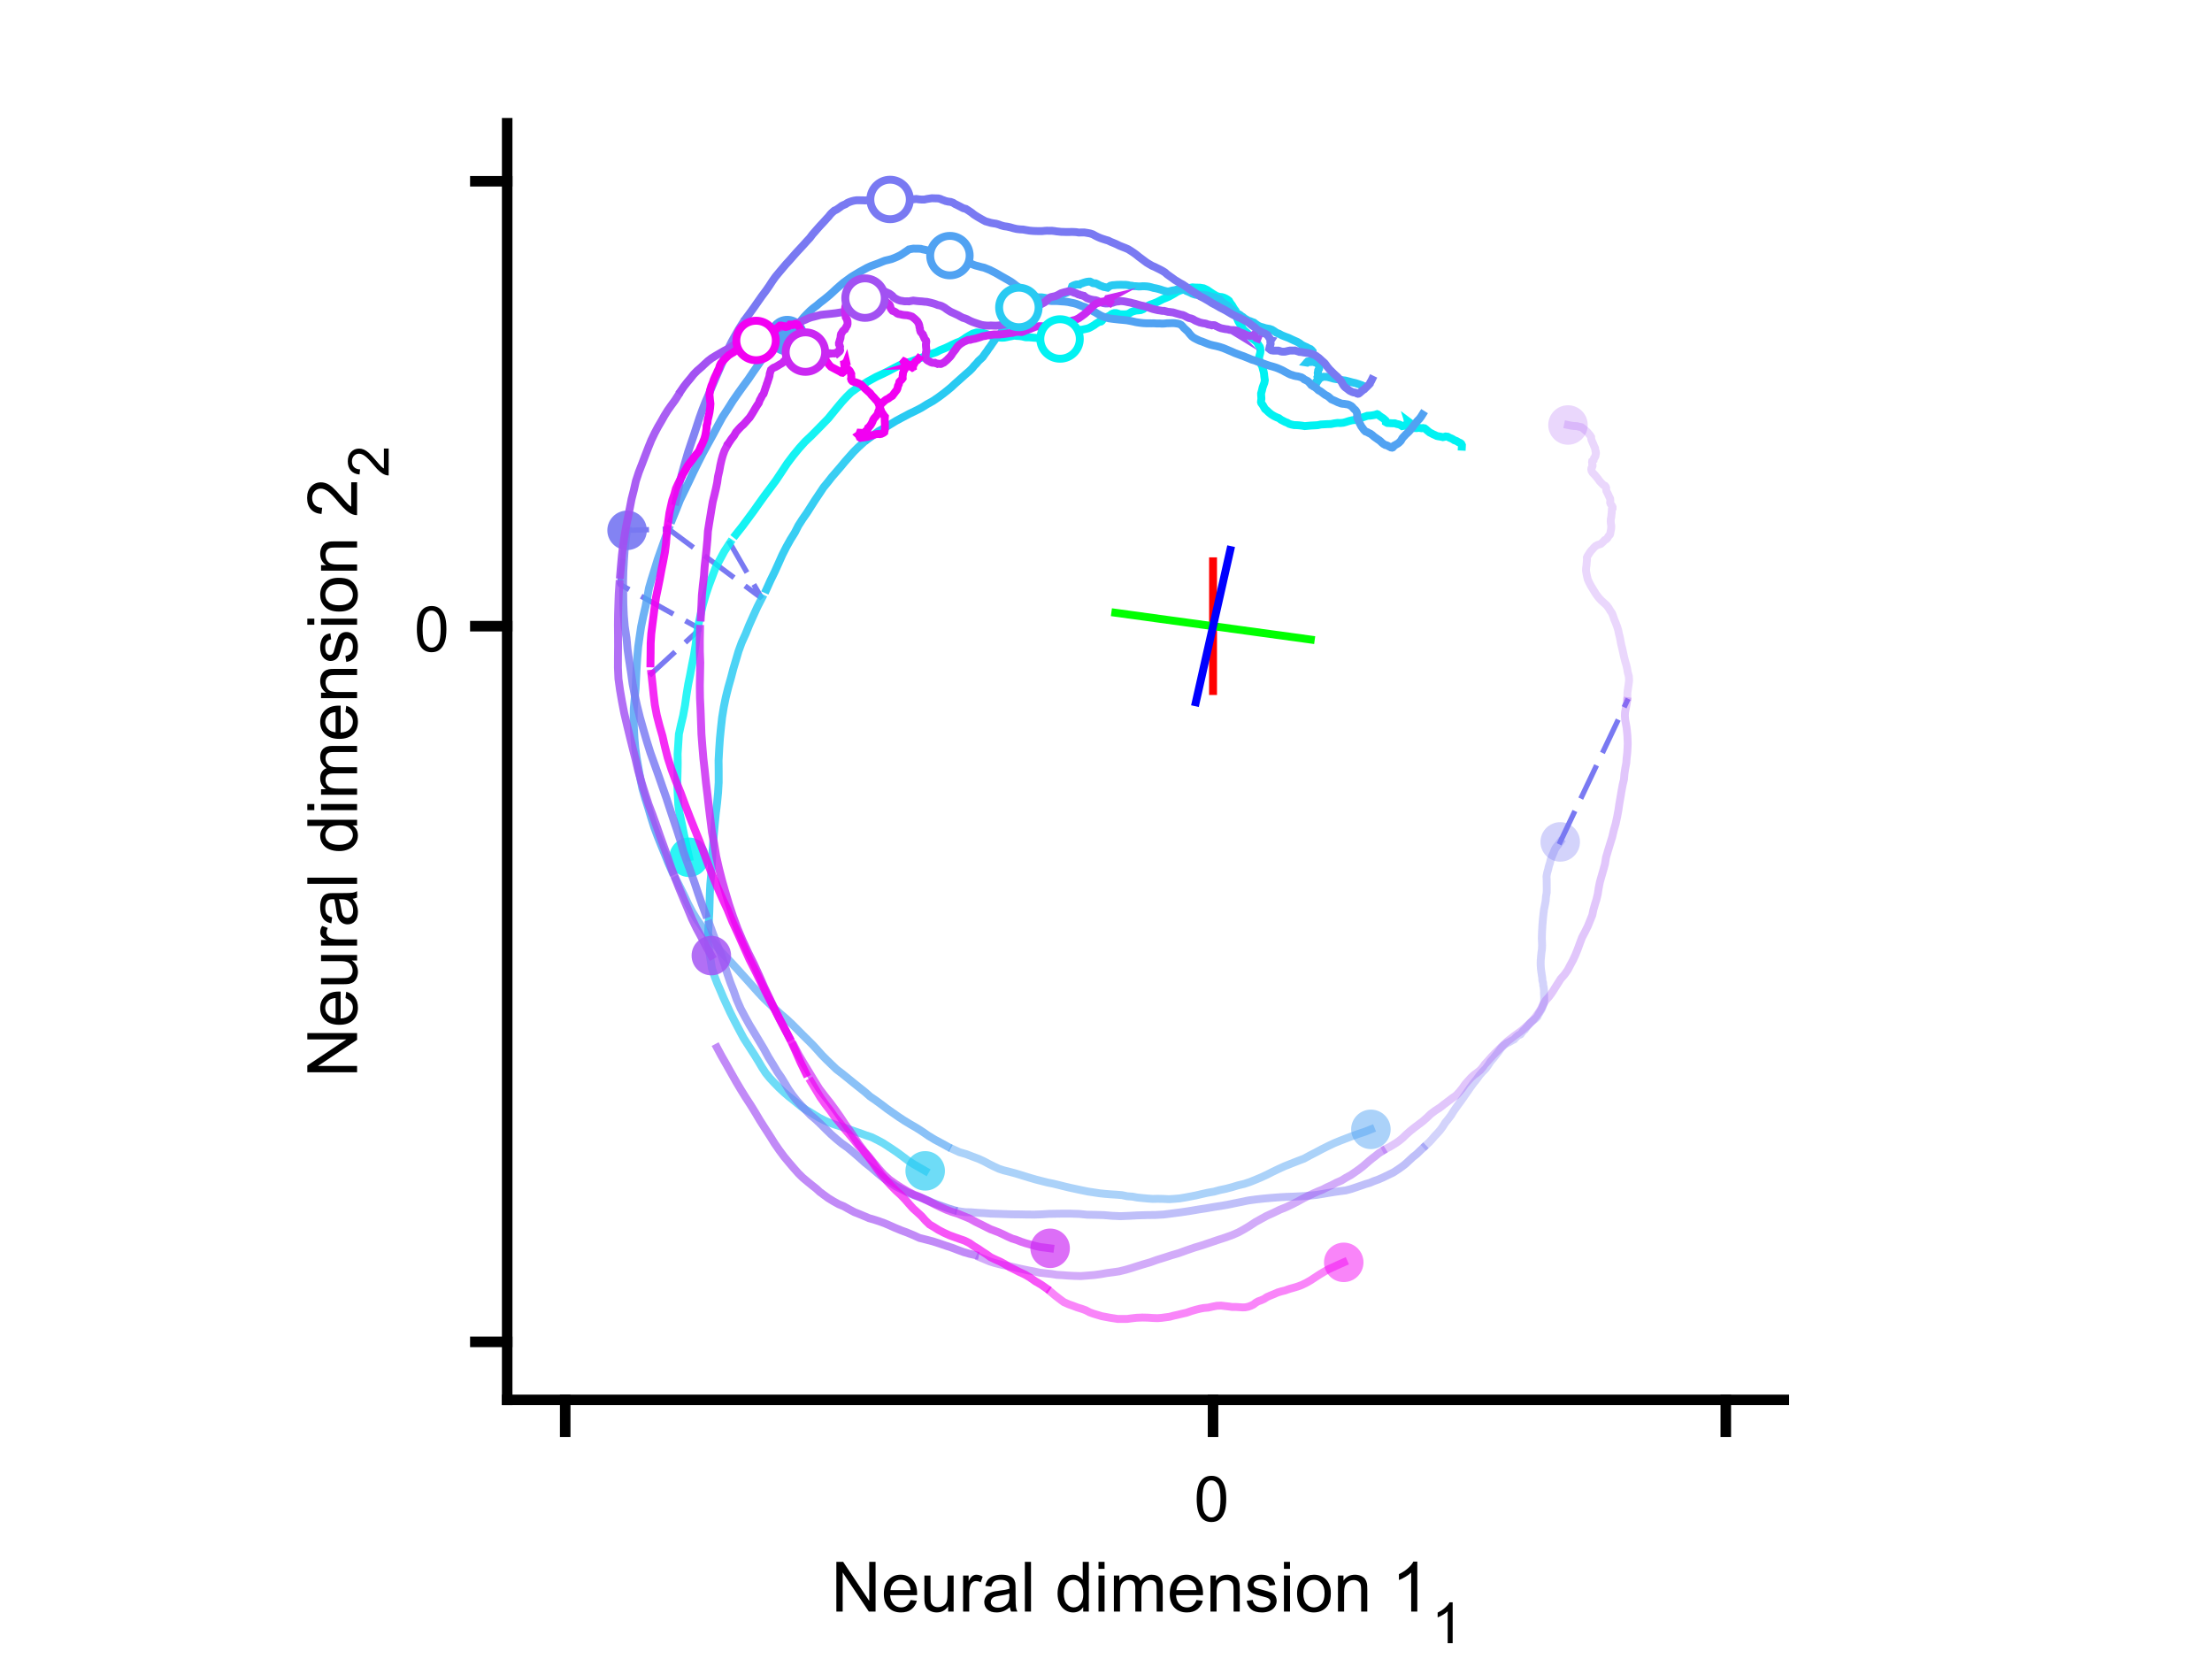<?xml version="1.0"?>
<!DOCTYPE svg PUBLIC '-//W3C//DTD SVG 1.0//EN'
          'http://www.w3.org/TR/2001/REC-SVG-20010904/DTD/svg10.dtd'>
<svg xmlns:xlink="http://www.w3.org/1999/xlink" style="fill-opacity:1; color-rendering:auto; color-interpolation:auto; text-rendering:auto; stroke:black; stroke-linecap:square; stroke-miterlimit:10; shape-rendering:auto; stroke-opacity:1; fill:black; stroke-dasharray:none; font-weight:normal; stroke-width:1; font-family:'Dialog'; font-style:normal; stroke-linejoin:miter; font-size:12px; stroke-dashoffset:0; image-rendering:auto;" width="700" height="525" xmlns="http://www.w3.org/2000/svg"
><rect width="100%" height="100%" fill="#333333" stroke="none"/><!--Generated by the Batik Graphics2D SVG Generator--><defs id="genericDefs"
  /><g
  ><defs id="defs1"
    ><clipPath clipPathUnits="userSpaceOnUse" id="clipPath1"
      ><path d="M0 0 L700 0 L700 525 L0 525 L0 0 Z"
      /></clipPath
    ></defs
    ><g style="fill:white; stroke:white;"
    ><rect x="0" y="0" width="700" style="clip-path:url(#clipPath1); stroke:none;" height="525"
    /></g
    ><g style="fill:white; text-rendering:optimizeSpeed; color-rendering:optimizeSpeed; image-rendering:optimizeSpeed; shape-rendering:crispEdges; stroke:white; color-interpolation:sRGB;"
    ><rect x="0" width="700" height="525" y="0" style="stroke:none;"
    /></g
    ><g style="stroke-linecap:butt; fill:rgb(121,121,242); text-rendering:geometricPrecision; image-rendering:optimizeQuality; color-rendering:optimizeQuality; stroke-linejoin:bevel; stroke-dasharray:10,6; stroke:rgb(121,121,242); color-interpolation:linearRGB; stroke-width:1.667; stroke-miterlimit:1;"
    ><line y2="221.876" style="fill:none;" x1="493.742" x2="514.881" y1="266.43"
      /><path d="M230.975 171.805 L241.076 189.326 L211.575 167.428 L198.445 167.828 L196.017 184.849 L221.522 199.02 L206.125 213.192" style="fill:none; fill-rule:evenodd;"
    /></g
    ><g style="fill:rgb(0,242,242); text-rendering:geometricPrecision; color-rendering:optimizeQuality; image-rendering:optimizeQuality; stroke:rgb(0,242,242); color-interpolation:linearRGB; stroke-width:2.5;"
    ><path d="M462.611 141.347 L462.634 140.877 L462.423 140.436 L462.108 140.179 L461.54 139.935 L461.028 139.62 L460.741 139.485 L460.237 139.313 L459.786 139.012 L459.255 138.742 L458.755 138.542 L458.131 138.203 L457.445 138.128 L456.981 138.272 L456.602 138.341 L456.102 138.224 L455.617 138.135 L455.108 138.056 L454.646 137.951 L454.074 137.664 L453.593 137.465 L453.121 137.211 L452.421 136.853 L451.705 136.272 L451.187 135.815 L450.803 135.538 L450.305 135.458 L449.87 135.518 L449.362 135.441 L448.98 135.394 L448.273 135.478 L447.662 135.461 L447.05 135.164 L446.598 134.831 L446.299 134.407 L445.937 134.018 L445.746 133.716 L445.572 133.696 L445.577 133.546 L445.55 133.425 L445.672 133.408 L445.638 133.382 L445.715 133.634 L445.685 133.976 L445.468 134.189 L445.111 134.336 L444.87 134.416 L444.725 134.544 L444.658 134.701 L444.634 134.752 L444.369 134.762 L444.086 134.778 L443.726 134.852 L443.219 134.518 L442.718 134.316 L441.969 134.156 L441.43 133.959 L440.803 133.95 L440.183 133.933 L439.581 133.873 L439.071 133.863 L438.891 133.794 L438.577 133.605 L438.573 133.343 L438.443 133.014 L438.041 132.659 L437.677 132.344 L437.086 131.978 L436.733 131.712 L436.407 131.496 L436.129 131.224 L435.975 131.124 L435.792 131.059 L435.59 131.121 L435.162 131.277 L434.398 131.42 L433.603 131.529 L432.687 131.583 L431.759 131.907 L430.681 132.266 L429.662 132.646 L428.812 132.907 L427.93 132.987 L426.921 133.225 L425.883 133.559 L425.102 133.768 L424.202 133.869 L423.275 133.839 L422.248 133.976 L421.187 134.187 L420.016 134.218 L419.044 134.275 L418.002 134.334 L417.011 134.547 L415.905 134.617 L414.928 134.662 L413.775 134.763 L412.878 134.847 L412.014 134.702 L411.276 134.611 L410.401 134.546 L409.54 134.524 L408.692 134.351 L407.982 134.135 L407.376 133.781 L406.742 133.544 L406.027 133.175 L405.372 132.832 L404.713 132.337 L404.027 132.069 L403.181 131.66 L402.295 131.126 L401.5 130.479 L400.834 129.847 L400.323 129.421 L399.985 128.851 L399.666 128.279 L399.388 127.882 L399.162 127.585 L399.049 127.237 L399.091 126.763 L399.165 126.276 L399.155 125.802 L399.106 125.262 L399.081 124.508 L399.339 123.59 L399.546 122.678 L399.82 121.902 L400.109 121.134 L400.261 120.323 L400.17 119.657 L400.077 118.997 L400.007 118.237 L399.861 117.512 L399.69 116.921 L399.554 116.419 L399.471 115.965 L399.194 115.511 L399.068 114.984 L398.68 114.505 L398.541 114.014 L398.452 113.467 L398.478 112.861 L398.654 112.232 L398.804 111.675 L398.866 111.159 L398.837 110.662 L398.794 110.134 L398.624 109.686 L398.23 109.141 L397.85 108.42 L397.265 107.867 L396.671 107.4 L395.952 106.888 L395.341 106.138 L394.739 105.41 L394.026 104.797 L393.422 104.236 L393.115 103.701 L392.742 103.023 L392.324 102.415 L391.884 101.684 L391.56 100.933 L391.256 100.117 L391.285 99.155 L391.036 98.362 L390.445 97.579 L389.894 96.619 L389.316 95.851 L388.933 95.194 L388.432 94.792 L387.909 94.484 L387.314 94.207 L386.7 94.026 L385.811 93.925 L384.988 93.665 L384.002 93.096 L383.03 92.455 L381.995 91.752 L380.912 91.241 L379.687 91.033 L378.471 91.022 L377.363 90.94 L376.249 91.165 L375.197 91.407 L374.28 91.697 L373.435 91.931 L372.53 92.33 L371.667 92.876 L370.72 93.417 L369.829 93.899 L368.895 94.3 L367.954 94.673 L366.955 95.197 L366.104 95.618 L365.085 96.028 L364.012 96.413 L363.099 96.839 L362.382 97.338 L361.775 97.821 L361.007 98.129 L360.159 98.227 L359.5 98.274 L358.747 98.472 L358.064 98.719 L357.435 99.102 L356.893 99.392 L356.311 99.452 L355.643 99.488 L354.953 99.471 L354.371 99.443 L353.848 99.26 L353.197 99.081 L352.628 99.082 L352.151 99.209 L351.722 99.448 L351.235 99.856 L350.641 100.138 L350.01 100.373 L349.47 100.634 L349.055 101.058 L348.685 101.542 L348.403 101.758 L347.763 101.888 L347.229 102.217 L346.758 102.502 L346.357 102.818 L345.695 103.219 L345.007 103.607 L344.453 103.876 L343.825 104.039 L343.288 104.151 L342.596 104.304 L341.952 104.381 L341.32 104.474 L340.798 104.818 L340.356 105.111 L339.799 105.248 L339.412 105.331 L338.901 105.327 L338.441 105.328 L338.061 105.334 L337.668 105.329 L337.531 105.463 L337.359 105.628 L337.111 105.918 L336.744 106.237 L336.358 106.677 L335.965 106.996 L335.462 107.273 L334.807 107.4 L334.214 107.358 L333.589 107.359 L332.897 107.331 L332.272 107.402 L331.713 107.465 L331.25 107.448 L330.697 107.319 L330.065 107.14 L329.38 106.989 L328.639 106.998 L327.825 106.915 L326.871 106.844 L325.63 106.732 L324.553 106.727 L323.572 106.49 L322.666 106.349 L321.776 106.306 L320.917 106.213 L320.085 106.394 L319.221 106.552 L318.564 106.696 L317.868 106.829 L317.107 106.872 L316.285 106.81 L315.304 106.647 L314.29 106.415 L313.414 106.15 L312.648 105.861 L311.873 105.571 L311.02 105.337 L310.054 105.27 L309.021 105.219 L307.859 105.567 L306.806 106.163 L305.805 106.743 L304.875 107.402 L303.81 108.05 L302.69 108.471 L301.483 109.017 L300.279 109.623 L298.975 110.225 L297.521 110.804 L296.218 111.468 L294.641 111.993 L293.01 112.657 L291.453 113.241 L289.855 113.819 L288.258 114.426 L286.474 114.916 L284.687 115.568 L282.926 116.481 L281.183 117.402 L279.203 118.377 L277.236 119.286 L275.201 120.409" style="fill:none; fill-rule:evenodd;"
      /><path d="M273.179 121.605 L271.116 122.875 L269.316 124.174 L267.805 125.68 L266.433 127.177 L265.159 128.703 L263.653 130.532 L262.106 132.433 L260.343 134.245 L258.5 136.127 L256.659 137.98 L254.79 139.743 L252.87 141.879 L250.994 144.172 L249.101 146.686 L247.321 149.386 L245.563 152.017 L243.772 154.448 L241.954 156.865 L240.177 159.343 L238.486 161.74 L236.762 164.076 L234.905 166.579 L232.885 169.133" style="fill:none; fill-opacity:0.918; fill-rule:evenodd; stroke-opacity:0.918;"
      /><path d="M230.975 171.805 L229.252 174.421 L227.813 177.086 L226.427 179.697 L225.399 182.443 L224.346 185.238 L223.361 188.163 L222.445 191.327 L221.74 194.372 L221.053 197.557 L220.519 200.795 L220.109 204.127 L219.621 207.264 L218.988 210.427 L218.389 213.608 L217.76 216.681 L217.249 219.849 L216.779 223.193 L216.179 226.468 L215.483 229.382 L214.843 232.294 L214.638 235.454 L214.434 238.57 L214.468 241.542 L214.415 244.383 L214.342 247.069 L214.404 249.573 L214.518 252.058 L214.649 254.601 L214.955 256.923 L215.471 259.241 L215.977 261.642 L216.459 264.115 L216.975 266.441 L217.523 268.881 L218.052 271.294" style="fill:none; fill-opacity:0.828; fill-rule:evenodd; stroke-opacity:0.828;"
    /></g
    ><g transform="translate(218.052,271.294)" style="fill-opacity:0.828; fill:rgb(0,242,242); text-rendering:geometricPrecision; color-rendering:optimizeQuality; image-rendering:optimizeQuality; stroke:rgb(0,242,242); color-interpolation:linearRGB; stroke-opacity:0.828;"
    ><circle r="6.25" style="stroke:none;" cx="0" cy="0"
    /></g
    ><g style="fill:rgb(40,202,242); text-rendering:geometricPrecision; color-rendering:optimizeQuality; image-rendering:optimizeQuality; stroke:rgb(40,202,242); color-interpolation:linearRGB; stroke-width:2.5;"
    ><path d="M431.924 122.393 L430.976 121.924 L429.973 121.57 L428.972 121.248 L427.947 121.012 L426.733 120.683 L425.705 120.423 L424.687 120.303 L423.59 120.061 L422.715 119.945 L421.972 119.806 L421.375 119.626 L420.603 119.423 L419.858 119.246 L419.211 119.234 L418.744 119.23 L418.351 119.359 L418.173 119.479 L417.722 119.64 L417.419 119.827 L417.156 120.094 L417.045 120.387 L416.952 120.608 L416.909 120.688 L416.83 120.669 L416.734 120.625 L416.646 120.649 L416.589 120.724 L416.614 120.804 L416.807 120.734 L417.017 120.579 L417.15 120.392 L417.303 120.184 L417.288 119.902 L417.078 119.568 L416.954 119.278 L417.063 119.034 L417.088 118.659 L417.036 118.297 L417.003 118.033 L417.088 117.641 L417.145 117.186 L417.296 116.901 L417.445 116.705 L417.515 116.309 L417.542 115.833 L417.324 115.492 L417.134 115.325 L416.879 115.023 L416.539 114.795 L416.182 114.721 L415.884 114.612 L415.654 114.559 L415.444 114.464 L415.184 114.415 L414.836 114.548 L414.63 114.535 L414.399 114.56 L414.087 114.47 L413.85 114.469 L413.726 114.493 L413.56 114.648 L413.534 114.707 L413.51 114.734 L413.632 114.754 L413.69 114.708 L413.697 114.573 L413.852 114.393 L414.133 114.362 L414.437 114.315 L414.776 114.177 L415.087 114.088 L415.265 113.877 L415.382 113.819 L415.564 113.846 L415.58 113.681 L415.692 113.427 L415.601 113.165 L415.571 112.857 L415.472 112.599 L415.417 112.316 L415.452 112.003 L415.372 111.53 L415.383 111.177 L415.079 110.81 L414.688 110.46 L414.127 110.232 L413.49 109.865 L412.772 109.555 L411.976 109.147 L411.221 108.592 L410.513 108.177 L409.685 107.816 L408.746 107.389 L407.769 106.923 L406.648 106.512 L405.647 106.104 L404.781 105.627 L403.979 105.314 L403.232 104.796 L402.513 104.351 L401.795 104.096 L401.073 103.968 L400.413 103.845 L399.719 103.618 L398.938 103.407 L398.415 103.192 L397.97 102.944 L397.517 102.622 L397.154 102.368 L396.811 102.089 L396.272 101.904 L395.691 101.659 L395.024 101.462 L394.48 101.138 L394.023 100.874 L393.699 100.651 L393.295 100.302 L392.796 99.993 L392.439 99.683 L392.091 99.468 L391.577 99.282 L391.166 99.075 L390.646 98.606 L390.093 98.048 L389.384 97.523 L388.797 96.944 L388.141 96.502 L387.59 96.174 L387.136 95.911 L386.816 95.57 L386.385 95.279 L386.127 94.922 L385.926 94.597 L385.681 94.517 L385.378 94.419 L385.046 94.249 L384.668 94.156 L384.323 94.128 L383.894 93.988 L383.293 93.855 L382.771 93.665 L382.207 93.503 L381.51 93.413 L380.792 93.296 L380.078 93.237 L379.499 93.293 L378.94 93.32 L378.381 93.265 L377.829 93.108 L377.261 92.898 L376.731 92.618 L376.076 92.321 L375.446 92.073 L374.963 91.78 L374.193 91.524 L373.391 91.5 L372.595 91.583 L371.849 91.811 L371.054 91.931 L370.285 92.133 L369.705 92.257 L369.147 92.191 L368.447 92.022 L367.882 91.854 L367.245 91.633 L366.464 91.409 L365.766 91.243 L365.032 91.113 L364.336 90.904 L363.573 90.722 L362.911 90.633 L362.25 90.593 L361.666 90.578 L361.089 90.621 L360.378 90.654 L359.595 90.581 L358.85 90.561 L358.188 90.425 L357.571 90.379 L356.972 90.233 L356.233 90.139 L355.236 90.132 L354.331 90.131 L353.426 90.151 L352.647 90.228 L352.007 90.272 L351.385 90.423 L351.007 90.665 L350.752 90.843 L350.496 91.04 L350.165 90.977 L349.867 90.892 L349.563 90.856 L349.178 90.775 L348.843 90.614 L348.348 90.461 L347.767 90.187 L347.25 89.903 L346.734 89.675 L346.291 89.652 L345.878 89.594 L345.578 89.442 L345.293 89.275 L344.949 89.112 L344.506 89.121 L343.942 89.191 L343.336 89.345 L342.808 89.515 L342.489 89.648 L342.088 89.752 L341.846 89.9 L341.629 90.056 L341.322 90.034 L340.919 90.012 L340.638 90.036 L340.18 90.169 L339.672 90.359 L339.284 90.574 L339.154 90.947 L339.086 91.157 L339.045 91.458 L339.021 91.799 L338.889 91.966 L338.687 92.104 L338.485 92.164 L338.222 92.325 L337.788 92.522 L337.445 92.675 L337.005 92.829 L336.583 92.975 L335.971 93.36 L335.359 93.753 L334.783 94.145 L334.233 94.481 L333.516 94.631 L332.813 94.647 L332.045 94.494 L331.327 94.392 L330.495 94.232 L329.622 94.097 L328.73 94.101 L327.911 94.145 L327.033 94.536 L326.098 94.945 L325.279 95.28 L324.562 95.677 L323.776 96.183 L322.999 96.793 L322.428 97.294 L321.797 97.673 L321.277 97.975 L321.002 98.342 L320.796 98.575 L320.506 98.796 L320.2 99.086 L319.99 99.372 L319.847 99.795 L319.594 100.167 L319.375 100.537 L319.159 100.735 L319.135 101.219 L318.993 101.869 L318.667 102.519 L318.416 103.07 L317.974 103.748 L317.466 104.348 L316.988 104.938 L316.622 105.535 L316.029 106.056 L315.538 106.679 L314.999 107.303 L314.528 107.976 L313.946 108.788 L313.374 109.655 L312.809 110.394 L312.364 111.096 L311.944 111.643 L311.516 112.227 L310.992 112.991 L310.382 113.579 L309.664 114.23 L308.983 115.054 L308.299 115.745 L307.646 116.556 L306.789 117.403 L305.675 118.353 L304.443 119.456 L303.284 120.49 L302.165 121.48 L301.013 122.555 L299.69 123.646 L298.318 124.719 L296.854 125.796 L295.213 126.909 L293.372 127.927 L291.617 129.026 L289.747 129.993 L287.717 130.965 L285.703 132.036 L283.549 133.191 L281.611 134.374 L279.74 135.501 L277.97 136.484 L276.403 137.655 L274.719 138.87" style="fill:none; fill-rule:evenodd;"
      /><path d="M273.124 140.133 L271.591 141.533 L270.137 142.983 L268.905 144.367 L267.488 145.966 L266.078 147.665 L264.704 149.263 L263.307 150.874 L261.954 152.6 L260.609 154.239 L259.39 156.08 L258.07 158.042 L256.753 160.096 L255.417 162.201 L253.997 164.234 L252.646 166.342 L251.531 168.528 L250.187 170.686 L248.872 173.035 L247.561 175.616 L246.388 178.252 L245.205 180.863 L243.833 183.676 L242.546 186.517" style="fill:none; fill-opacity:0.918; fill-rule:evenodd; stroke-opacity:0.918;"
      /><path d="M241.076 189.326 L239.679 192.06 L238.348 194.975 L237.093 197.784 L235.972 200.557 L234.72 203.319 L233.697 206.132 L232.892 208.886 L232.071 211.627 L231.32 214.503 L230.467 217.511 L229.687 220.646 L229.036 223.83 L228.517 227.014 L228.157 230.259 L227.829 233.599 L227.594 237.031 L227.397 240.65 L227.432 244.218 L227.431 247.559 L227.234 250.858 L226.922 254.121 L226.529 257.413 L226.199 260.689 L225.914 263.901 L225.653 267.17 L225.424 270.295 L225.252 273.496 L225.066 276.661 L224.773 279.853 L224.624 282.86 L224.549 285.666 L224.465 288.592 L224.311 291.51 L224.144 294.277 L224.05 296.86" style="fill:none; fill-opacity:0.828; fill-rule:evenodd; stroke-opacity:0.828;"
      /><path d="M224.203 299.376 L224.557 301.772 L224.926 304.141 L225.305 306.477 L226.054 308.765 L226.966 311.158 L227.986 313.49 L228.984 315.852 L230.026 318.109 L231.088 320.403 L232.128 322.475 L233.221 324.569 L234.312 326.635 L235.34 328.544 L236.527 330.386 L237.736 332.255 L238.936 334.118 L240.035 335.91 L241.13 337.759 L242.287 339.538 L243.576 341.127 L245.028 342.685 L246.53 344.226 L248.029 345.622 L249.524 346.923 L250.966 348.043 L252.293 349.146 L253.592 350.191 L254.944 351.134 L256.345 351.94 L257.82 352.862 L259.3 353.755 L260.888 354.568 L262.738 355.378 L264.558 356.007 L266.534 356.622 L268.577 357.337 L270.338 357.964 L272.184 358.59 L274.043 359.281 L275.872 359.892 L277.717 360.808 L279.415 361.721 L280.973 362.727 L282.511 363.738 L284.113 364.84 L285.818 366.101 L287.51 367.384 L289.285 368.512 L291.018 369.513 L292.78 370.526" style="fill:none; fill-opacity:0.671; fill-rule:evenodd; stroke-opacity:0.671;"
    /></g
    ><g transform="translate(292.78,370.526)" style="fill-opacity:0.671; fill:rgb(40,202,242); text-rendering:geometricPrecision; color-rendering:optimizeQuality; image-rendering:optimizeQuality; stroke:rgb(40,202,242); color-interpolation:linearRGB; stroke-opacity:0.671;"
    ><circle r="6.25" style="stroke:none;" cx="0" cy="0"
    /></g
    ><g style="fill:rgb(81,162,242); text-rendering:geometricPrecision; color-rendering:optimizeQuality; image-rendering:optimizeQuality; stroke:rgb(81,162,242); color-interpolation:linearRGB; stroke-width:2.5;"
    ><path d="M450.147 131.158 L449.714 131.846 L449.217 132.515 L448.591 133.16 L448.002 133.851 L447.436 134.578 L446.878 135.346 L446.336 136.021 L445.828 136.585 L445.348 137.048 L444.861 137.485 L444.526 137.865 L444.12 138.279 L443.773 138.683 L443.544 139.092 L443.299 139.491 L443.01 139.796 L442.691 140.108 L442.348 140.37 L441.932 140.6 L441.643 140.785 L441.315 140.941 L441.13 141.036 L440.999 141.14 L440.967 141.231 L440.899 141.432 L440.711 141.61 L440.549 141.661 L440.16 141.595 L439.892 141.443 L439.555 141.286 L439.204 141.089 L438.796 140.912 L438.394 140.821 L438.122 140.656 L437.785 140.474 L437.516 140.247 L437.213 139.993 L436.942 139.721 L436.506 139.351 L436.083 139.077 L435.553 138.693 L435.001 138.312 L434.594 137.985 L434.255 137.667 L433.911 137.429 L433.613 137.216 L433.172 137.033 L432.711 136.761 L432.137 136.557 L431.631 136.073 L431.207 135.485 L430.793 134.93 L430.519 134.393 L430.261 133.9 L430.006 133.269 L429.758 132.735 L429.551 132.247 L429.455 131.823 L429.492 131.421 L429.463 130.918 L429.346 130.445 L429.124 130.042 L428.882 129.74 L428.528 129.45 L428.217 129.117 L427.936 128.782 L427.579 128.483 L427.272 128.322 L427.07 128.2 L426.83 128.09 L426.469 127.975 L426.019 127.912 L425.395 127.807 L424.835 127.769 L424.364 127.673 L423.89 127.483 L423.3 127.272 L422.622 126.934 L421.942 126.635 L421.323 126.361 L420.796 125.878 L420.298 125.464 L419.853 125.202 L419.456 125.006 L418.975 124.673 L418.539 124.334 L418.074 123.984 L417.652 123.7 L417.369 123.584 L417.148 123.42 L416.988 123.263 L416.803 123.058 L416.511 122.857 L416.299 122.584 L416.005 122.47 L415.635 122.289 L415.332 122.05 L414.995 121.883 L414.799 121.642 L414.564 121.365 L414.3 121.064 L414.094 120.838 L413.758 120.557 L413.239 120.294 L412.764 120.082 L412.361 119.719 L411.841 119.417 L411.298 119.26 L410.751 119.11 L410.198 119.035 L409.559 118.9 L408.958 118.698 L408.375 118.529 L407.805 118.257 L407.197 117.937 L406.631 117.644 L405.983 117.271 L405.213 116.908 L404.47 116.583 L403.736 116.307 L402.817 116.026 L401.851 115.758 L400.918 115.457 L399.983 115.116 L399.027 114.755 L398.099 114.483 L397.12 114.089 L396.152 113.812 L395.22 113.412 L394.313 113.052 L393.527 112.728 L392.645 112.421 L391.756 112.085 L390.795 111.729 L389.844 111.303 L388.861 110.889 L387.96 110.502 L387.098 110.151 L385.992 109.788 L384.86 109.494 L383.848 109.285 L382.893 109.039 L382.01 108.723 L381.161 108.383 L380.413 108.08 L379.795 107.888 L379.147 107.599 L378.513 107.288 L377.825 106.924 L377.208 106.473 L376.728 105.95 L376.31 105.459 L376.031 105.075 L375.713 104.748 L375.3 104.378 L374.973 104.065 L374.627 103.762 L374.349 103.405 L374.049 103.098 L373.743 102.809 L373.289 102.571 L372.832 102.44 L372.296 102.357 L371.684 102.269 L370.978 102.254 L370.16 102.277 L369.297 102.296 L368.449 102.388 L367.668 102.415 L366.894 102.357 L366.135 102.377 L365.27 102.315 L364.397 102.323 L363.6 102.311 L362.684 102.304 L361.847 102.26 L361.072 102.179 L360.308 102.078 L359.461 101.945 L358.636 101.753 L357.711 101.56 L356.58 101.359 L355.398 101.239 L354.278 101.143 L353.115 101.013 L351.937 100.881 L350.901 100.731 L349.964 100.439 L349.022 100.183 L348.161 99.775 L347.411 99.343 L346.656 98.878 L345.784 98.411 L344.905 97.973 L344.096 97.52 L343.311 97.168 L342.459 96.912 L341.606 96.562 L340.768 96.216 L339.849 95.951 L338.964 95.781 L337.955 95.558 L336.955 95.441 L335.896 95.372 L334.698 95.268 L333.71 95.253 L332.731 95.252 L331.712 95.135 L330.877 95.044 L330.108 94.937 L329.423 94.793 L328.696 94.518 L327.99 94.014 L327.262 93.635 L326.502 93.334 L325.76 93.095 L325.008 92.674 L324.333 92.298 L323.681 91.852 L323.006 91.354 L322.236 90.843 L321.522 90.361 L320.801 89.779 L320.053 89.24 L319.213 88.729 L318.382 88.26 L317.523 87.773 L316.653 87.284 L315.768 86.757 L314.962 86.305 L314.131 85.887 L313.276 85.444 L312.355 85.076 L311.435 84.71 L310.487 84.495 L309.621 84.252 L308.759 84.027 L308.044 83.778 L307.317 83.456 L306.56 83.308 L305.819 83.113 L305.087 82.799 L304.477 82.501 L303.94 82.232 L303.358 81.951 L302.757 81.664 L302.048 81.42 L301.34 81.172 L300.61 80.896 L299.843 80.707 L299.13 80.535 L298.357 80.457 L297.406 80.262 L296.566 80.047 L295.759 79.809 L295.053 79.568 L294.407 79.375 L293.773 79.299 L293.182 79.157 L292.59 79.022 L291.969 78.902 L291.424 78.75 L290.841 78.709 L290.325 78.698 L289.707 78.7 L289.067 78.678 L288.322 78.803 L287.626 78.944 L287.034 79.368 L286.361 79.819 L285.633 80.317 L284.867 80.791 L283.958 81.239 L283.027 81.635 L282.144 81.979 L281.143 82.231 L280.092 82.479 L279.14 82.84 L278.064 83.291 L276.873 83.731 L275.649 84.177 L274.397 84.748 L273.098 85.46 L271.89 86.131 L270.694 86.857 L269.437 87.619 L268.179 88.544 L266.962 89.424 L265.75 90.455 L264.589 91.479 L263.64 92.373 L262.674 93.248 L261.642 94.11 L260.584 94.965 L259.54 95.756 L258.455 96.694 L257.348 97.522 L256.329 98.406 L255.378 99.348 L254.421 100.348 L253.417 101.556 L252.356 102.814 L251.363 103.96 L250.279 105.047 L249.138 106.207" style="fill:none; fill-rule:evenodd;"
      /><path d="M247.195 106.362 L245.547 107.907 L243.969 109.479 L242.674 111.495 L241.276 113.519 L239.815 115.637 L238.334 117.754 L236.827 119.983 L235.195 122.2 L233.546 124.508 L231.892 126.885 L230.319 129.401 L228.656 131.936 L227.174 134.655 L225.679 137.483 L224.085 140.383 L222.488 143.289 L220.949 146.33 L219.489 149.279 L218.043 152.347 L216.606 155.328 L215.211 158.208 L213.962 161.361 L212.722 164.395" style="fill:none; fill-opacity:0.918; fill-rule:evenodd; stroke-opacity:0.918;"
      /><path d="M211.575 167.428 L210.443 170.51 L209.292 173.731 L208.157 176.934 L207.175 180.133 L206.205 183.222 L205.384 186.053 L204.837 188.972 L204.269 192.004 L203.559 195.063 L202.888 198.289 L202.399 201.556 L201.958 204.68 L201.68 207.961 L201.47 211.199 L201.3 214.624 L201.133 217.987 L200.854 221.147 L200.563 224.232 L200.53 227.321 L200.592 230.418 L200.777 233.639 L201.042 236.73 L201.47 239.789 L202.015 242.926 L202.593 246.185 L203.275 249.477 L204.179 252.625 L205.152 255.681 L206.061 258.733 L207.018 261.749 L208.058 264.545 L209.21 267.427 L210.36 270.221 L211.482 273.03 L212.679 275.767" style="fill:none; fill-opacity:0.828; fill-rule:evenodd; stroke-opacity:0.828;"
      /><path d="M214.031 278.456 L215.34 281.017 L216.614 283.588 L217.777 286.128 L219.114 288.632 L220.623 291.086 L222.283 293.502 L223.976 295.876 L225.811 298.252 L227.637 300.558 L229.455 302.581 L231.327 304.503 L233.19 306.532 L234.92 308.454 L236.653 310.366 L238.321 312.242 L240.017 314.127 L241.755 315.977 L243.536 317.67 L245.295 319.328 L247.012 320.883 L248.905 322.494 L250.652 324.125 L252.397 325.883 L254.06 327.558 L255.695 329.171 L257.2 330.676 L258.642 332.245 L260.086 333.872 L261.542 335.34 L263.067 336.815 L264.689 338.378 L266.574 339.821 L268.409 341.303 L270.269 342.812 L271.938 344.145 L273.674 345.528 L275.324 346.979 L277.197 348.269 L278.955 349.551 L280.745 350.917 L282.548 352.179 L284.386 353.464 L286.264 354.69 L288.156 355.836 L290.034 356.92 L291.922 358.127 L293.805 359.43 L295.839 360.662 L297.845 361.733 L299.791 362.802" style="fill:none; fill-opacity:0.671; fill-rule:evenodd; stroke-opacity:0.671;"
      /><path d="M301.686 363.729 L303.63 364.615 L305.751 365.231 L307.791 366.015 L309.712 366.736 L311.352 367.489 L312.889 368.313 L314.489 369.116 L316.131 369.87 L317.669 370.377 L319.341 370.788 L321.285 371.307 L323.401 371.95 L325.621 372.638 L327.71 373.25 L329.73 373.769 L331.561 374.23 L333.262 374.567 L335.019 374.993 L336.81 375.446 L338.644 375.882 L340.585 376.296 L342.435 376.691 L344.257 377.061 L346.105 377.341 L347.953 377.623 L349.687 377.803 L351.474 377.952 L353.219 378.056 L355.057 378.21 L356.724 378.56 L358.361 378.682 L359.868 378.96 L361.413 379.121 L363.116 379.277 L364.748 379.394 L366.395 379.364 L368.071 379.397 L369.952 379.49 L371.608 379.384 L373.384 379.228 L375.199 378.922 L376.841 378.617 L378.518 378.285 L380.231 377.884 L382.18 377.449 L384.151 377.104 L386.089 376.583 L387.994 376.185 L389.909 375.68 L391.743 375.122 L393.742 374.642 L395.572 374.036 L397.367 373.314 L399.221 372.536 L400.98 371.716 L402.723 370.831 L404.537 369.963 L406.499 369.064 L408.543 368.249 L410.676 367.413 L412.676 366.651 L414.556 365.625 L416.471 364.648 L418.333 363.651 L420.274 362.681 L422.263 361.744 L424.258 360.925 L426.226 360.171 L428.055 359.479 L430.037 358.77 L432.042 358.108 L433.832 357.389" style="fill:none; fill-opacity:0.478; fill-rule:evenodd; stroke-opacity:0.478;"
    /></g
    ><g transform="translate(249.138,106.207)" style="fill:rgb(81,162,242); text-rendering:geometricPrecision; color-rendering:optimizeQuality; image-rendering:optimizeQuality; color-interpolation:linearRGB; stroke:rgb(81,162,242);"
    ><circle r="6.25" style="stroke:none;" cx="0" cy="0"
      /><circle transform="translate(184.693,251.182)" style="fill-opacity:0.478; stroke:none; stroke-opacity:0.478;" r="6.25" cx="0" cy="0"
    /></g
    ><g style="fill:rgb(121,121,242); text-rendering:geometricPrecision; color-rendering:optimizeQuality; image-rendering:optimizeQuality; stroke:rgb(121,121,242); color-interpolation:linearRGB; stroke-width:2.5;"
    ><path d="M434.156 120.078 L433.901 120.602 L433.649 120.987 L433.529 121.376 L433.276 121.652 L432.968 121.96 L432.669 122.273 L432.327 122.607 L431.979 122.932 L431.715 123.205 L431.339 123.427 L430.98 123.733 L430.672 124 L430.438 124.181 L430.189 124.416 L429.928 124.577 L429.724 124.611 L429.411 124.522 L429.135 124.339 L428.827 124.24 L428.365 124.189 L427.95 124.059 L427.493 123.834 L427.112 123.643 L426.733 123.357 L426.331 123.019 L425.904 122.727 L425.556 122.43 L425.24 122.069 L424.928 121.593 L424.677 121.087 L424.38 120.612 L424.006 120.109 L423.552 119.629 L423.17 119.234 L422.75 118.861 L422.282 118.436 L421.773 117.934 L421.25 117.412 L420.768 116.938 L420.323 116.415 L419.887 115.87 L419.563 115.404 L419.209 114.944 L418.786 114.547 L418.353 114.186 L417.859 113.721 L417.309 113.23 L416.764 112.845 L416.293 112.495 L415.665 112.212 L414.88 111.936 L414.121 111.764 L413.323 111.629 L412.575 111.54 L411.847 111.408 L411.213 111.355 L410.693 111.177 L410.28 111.057 L409.821 110.925 L409.264 110.928 L408.775 110.94 L408.247 110.932 L407.752 111.019 L407.293 111.126 L406.668 111.277 L406.123 111.293 L405.678 111.277 L405.225 111.177 L404.885 111.04 L404.516 110.949 L404.086 110.953 L403.601 110.946 L403.166 110.959 L402.872 110.947 L402.615 110.876 L402.363 110.86 L402.101 110.73 L401.847 110.516 L401.668 110.367 L401.705 110.183 L401.772 109.958 L401.829 109.62 L401.97 109.263 L402.032 109.052 L402.091 108.816 L402.079 108.616 L402.02 108.393 L402.014 108.068 L402.034 107.89 L402.111 107.774 L402.094 107.772 L402.001 107.684 L402.003 107.481 L401.965 107.32 L401.847 107.158 L401.721 106.966 L401.555 106.74 L401.346 106.421 L401.11 106.054 L400.736 105.796 L400.262 105.543 L399.68 105.342 L399.181 105.058 L398.567 104.725 L398.014 104.448 L397.559 104.052 L397.052 103.566 L396.562 103.218 L396.069 102.897 L395.475 102.387 L394.805 101.888 L394.098 101.506 L393.45 101.166 L392.629 100.727 L391.744 100.369 L390.798 99.916 L389.853 99.431 L388.964 98.892 L388.11 98.386 L387.179 97.879 L386.148 97.359 L385.193 96.802 L384.328 96.326 L383.554 95.92 L382.684 95.355 L381.74 94.804 L380.826 94.281 L379.833 93.792 L378.984 93.22 L378.01 92.553 L377.081 91.974 L376.178 91.353 L375.311 90.718 L374.327 90.064 L373.414 89.568 L372.575 89.056 L371.773 88.575 L370.93 87.948 L370.142 87.398 L369.345 86.818 L368.611 86.174 L367.789 85.669 L366.976 85.238 L366.246 84.883 L365.447 84.481 L364.579 84.112 L363.767 83.639 L362.89 83.117 L362.022 82.472 L361.209 81.862 L360.384 81.246 L359.577 80.585 L358.701 79.951 L357.848 79.388 L356.998 78.86 L356.117 78.479 L355.224 78.138 L354.253 77.75 L353.311 77.278 L352.395 76.889 L351.52 76.534 L350.707 76.136 L349.934 75.909 L349.087 75.641 L348.252 75.349 L347.425 74.999 L346.596 74.587 L345.825 74.15 L344.979 73.875 L344.04 73.702 L343.124 73.56 L342.247 73.565 L341.369 73.588 L340.607 73.465 L339.789 73.409 L339.056 73.402 L338.246 73.412 L337.402 73.42 L336.61 73.391 L335.842 73.378 L335.154 73.297 L334.408 73.224 L333.676 73.112 L332.856 73.014 L332.075 73.022 L331.263 73.01 L330.521 73.057 L329.672 73.143 L328.696 73.135 L327.728 73.118 L326.747 73.067 L325.769 72.977 L324.736 72.809 L323.746 72.636 L322.727 72.585 L321.7 72.455 L320.695 72.227 L319.695 71.934 L318.742 71.724 L317.779 71.592 L316.805 71.323 L316.002 71.022 L315.218 70.797 L314.408 70.672 L313.579 70.525 L312.755 70.284 L311.88 70.036 L311.085 69.616 L310.255 69.151 L309.443 68.678 L308.711 68.224 L308.071 67.8 L307.657 67.441 L307.123 67.058 L306.414 66.59 L305.675 66.118 L304.82 65.886 L304.134 65.528 L303.5 65.197 L302.845 64.86 L302.198 64.551 L301.63 64.18 L300.897 63.911 L300.042 63.796 L299.266 63.619 L298.647 63.383 L298.099 63.194 L297.615 62.967 L296.961 62.793 L296.292 62.778 L295.59 62.755 L294.892 62.733 L294.174 62.835 L293.354 62.962 L292.497 63.153 L291.623 63.152 L290.862 63.093 L289.976 62.969 L289.126 63.046 L288.292 63.119 L287.467 63.225 L286.7 63.307 L285.94 63.236 L285.137 63.166 L284.468 63.132 L283.776 63.111 L283.091 63.069 L282.439 63.111 L281.671 63.123 L281.079 63.236 L280.486 63.334 L279.824 63.4 L279.081 63.337 L278.333 63.352 L277.562 63.348 L276.781 63.356 L276.05 63.346 L275.352 63.327 L274.609 63.351 L273.82 63.433 L272.89 63.389 L271.96 63.379 L271.14 63.368 L270.322 63.48 L269.561 63.671 L268.801 63.932 L268.18 64.211 L267.613 64.599 L266.921 64.895 L266.38 65.16 L265.895 65.531 L265.408 65.874 L264.89 66.236 L264.488 66.453 L264.063 66.639 L263.601 67.023 L263.17 67.414 L262.726 67.889 L262.223 68.533 L261.689 69.1 L261.108 69.752 L260.392 70.528 L259.628 71.343 L258.84 72.219 L257.983 73.204 L257.103 74.208 L256.283 75.299 L255.335 76.313 L254.278 77.49 L253.22 78.639 L252.117 79.816 L251.017 81.059 L249.882 82.36 L248.761 83.576 L247.679 84.857 L246.519 86.232 L245.397 87.588 L244.412 88.974 L243.41 90.514 L242.344 92.044 L241.119 93.676 L239.92 95.386 L238.68 97.159 L237.425 98.9 L236.203 100.548" style="fill:none; fill-rule:evenodd;"
      /><path d="M234.969 102.321 L233.768 104.216 L232.684 106.118 L231.599 108.048 L230.655 109.948 L229.74 111.995 L228.847 114.124 L227.89 116.336 L226.936 118.529 L226.027 120.649 L225.109 122.818 L224.167 125.088 L223.172 127.38 L222.255 129.728 L221.354 132.225 L220.525 134.769 L219.647 137.469 L218.689 140.276 L217.719 143.194 L216.845 146.191 L215.995 149.209 L215.17 152.377 L214.534 155.465 L213.853 158.651" style="fill:none; fill-opacity:0.918; fill-rule:evenodd; stroke-opacity:0.918;"
      /><path d="M198.445 167.828 L198.006 170.929 L197.667 174.093 L197.447 177.365 L197.263 180.757 L197.173 184.148 L197.218 187.562 L197.257 191.104 L197.402 194.589 L197.706 198.232 L198.256 201.871 L198.595 205.518 L199.112 209.105 L199.674 212.713 L200.18 216.349 L200.827 219.81 L201.591 223.298 L202.505 226.993 L203.572 230.761 L204.664 234.506 L205.811 238.167 L207.078 241.703 L208.352 245.286 L209.634 248.983 L210.86 252.482 L211.973 255.888 L213.076 259.212 L214.194 262.514 L215.31 265.982 L216.231 269.356 L217.406 272.687 L218.617 276.002 L219.843 279.467 L220.983 282.9 L222.13 286.155 L223.316 289.307" style="fill:none; fill-opacity:0.828; fill-rule:evenodd; stroke-opacity:0.828;"
      /><path d="M224.507 292.388 L225.668 295.605 L226.905 298.846 L228.117 301.844 L229.17 304.91 L230.118 307.965 L231.104 310.852 L232.161 313.539 L233.146 316.346 L234.399 319.207 L235.809 321.862 L237.207 324.39 L238.741 326.904 L240.274 329.467 L241.808 332.035 L243.173 334.531 L244.631 336.886 L245.955 339.1 L247.281 341.023 L248.44 342.923 L249.56 344.791 L250.774 346.53 L252.138 348.271 L253.576 349.86 L255.051 351.387 L256.524 352.892 L258.106 354.218 L259.79 355.806 L261.4 357.418 L262.977 358.961 L264.759 360.531 L266.433 361.897 L268.22 363.162 L269.988 364.625 L271.785 366.187 L273.721 367.917 L275.72 369.501 L277.728 371.244 L279.685 372.821 L281.593 374.241 L283.505 375.448 L285.525 376.474 L287.442 377.465 L289.42 378.291 L291.393 379.012 L293.32 379.769 L294.96 380.517 L296.462 381.131 L298.165 381.729 L299.979 382.372 L301.686 382.897" style="fill:none; fill-opacity:0.671; fill-rule:evenodd; stroke-opacity:0.671;"
      /><path d="M303.476 383.321 L305.37 383.591 L307.419 383.646 L309.38 383.797 L311.41 383.899 L313.528 384.061 L315.784 384.12 L317.985 384.2 L320.236 384.277 L322.622 384.298 L324.96 384.346 L327.352 384.364 L329.702 384.281 L331.993 384.133 L334.327 384.092 L336.72 384.057 L339.09 384.076 L341.575 384.157 L344.024 384.404 L346.591 384.447 L349.26 384.524 L351.907 384.747 L354.577 384.862 L357.298 384.757 L359.962 384.611 L362.811 384.524 L365.583 384.489 L368.319 384.335 L371.175 383.963 L373.844 383.622 L376.471 383.223 L379.101 382.779 L381.691 382.378 L384.072 381.961 L386.405 381.606 L388.658 381.212 L390.765 380.772 L392.861 380.358 L395.061 379.89 L397.319 379.583 L399.301 379.354 L401.354 379.163 L403.291 379.003 L405.151 378.862 L407.178 378.753 L409.165 378.688 L411.155 378.59 L413.086 378.484 L414.845 378.322 L416.572 378.15 L418.428 377.842 L420.297 377.521 L422.19 377.21 L424.003 376.953 L425.816 376.727 L427.482 376.296 L429.069 375.76 L430.639 375.231 L432.181 374.692 L433.52 374.303 L434.775 373.763 L436.214 373.251 L437.675 372.613 L439.348 371.804 L440.966 371.017 L442.384 370.09 L443.67 369.189 L444.833 368.28 L446.024 367.176 L447.119 366.153 L448.279 365.244 L449.316 364.233 L450.334 363.278" style="fill:none; fill-opacity:0.478; fill-rule:evenodd; stroke-opacity:0.478;"
      /><path d="M451.317 362.361 L452.298 361.461 L453.151 360.531 L454.047 359.486 L454.966 358.528 L455.823 357.548 L456.591 356.49 L457.311 355.34 L458.201 354.244 L459.125 353.033 L459.954 351.703 L460.829 350.444 L461.723 349.209 L462.66 347.934 L463.529 346.674 L464.423 345.404 L465.29 344.134 L466.249 342.823 L467.283 341.555 L468.156 340.349 L469.123 339.234 L470.143 338.186 L470.998 337.009 L471.707 335.899 L472.579 334.901 L473.39 333.878 L474.194 332.84 L474.968 331.782 L475.816 330.835 L476.722 330.192 L477.634 329.75 L478.5 329.255 L479.182 328.904 L479.504 328.514 L479.823 328.175 L480.186 327.869 L480.585 327.562 L481.015 327.427 L481.215 327.303 L481.421 327.006 L481.684 326.661 L482.014 326.236 L482.529 325.825 L482.924 325.288 L483.302 324.829 L483.681 324.397 L484.107 323.889 L484.654 323.362 L485.304 322.836 L485.922 322.337 L486.474 321.778 L486.842 321.025 L487.311 320.269 L487.791 319.48 L488.174 318.563 L488.508 317.598 L488.676 316.547 L488.662 315.35 L488.601 314.361 L488.606 313.455 L488.513 312.521 L488.363 311.797 L488.308 311.039 L488.091 310.246 L488.05 309.457 L487.906 308.532 L487.761 307.542 L487.645 306.646 L487.577 305.728 L487.55 304.9 L487.569 303.934 L487.676 302.746 L487.783 301.584 L487.945 300.461 L488.009 299.288 L487.978 298.099 L487.923 297.078 L487.949 295.971 L487.98 294.942 L488.033 294.016 L488.1 292.816 L488.199 291.627 L488.307 290.351 L488.445 289.095 L488.612 287.755 L488.883 286.472 L489.134 285.092 L489.233 283.763 L489.463 282.469 L489.482 281.099 L489.466 279.793 L489.456 278.473 L489.4 277.368 L489.603 276.228 L489.904 275.168 L490.135 274.149 L490.472 273.128 L490.697 272.113 L490.982 271.357 L491.355 270.464 L491.624 269.847 L491.913 269.093 L492.252 268.411 L492.639 267.856 L493.022 267.401 L493.42 266.849 L493.742 266.43" style="fill:none; fill-opacity:0.326; fill-rule:evenodd; stroke-opacity:0.326;"
    /></g
    ><g transform="translate(198.445,167.828)" style="fill-opacity:0.918; fill:rgb(121,121,242); text-rendering:geometricPrecision; color-rendering:optimizeQuality; image-rendering:optimizeQuality; stroke:rgb(121,121,242); color-interpolation:linearRGB; stroke-opacity:0.918;"
    ><circle r="6.25" style="stroke:none;" cx="0" cy="0"
      /><circle transform="translate(295.297,98.602)" style="fill-opacity:0.326; stroke:none; stroke-opacity:0.326;" r="6.25" cx="0" cy="0"
    /></g
    ><g style="fill:rgb(162,81,242); text-rendering:geometricPrecision; color-rendering:optimizeQuality; image-rendering:optimizeQuality; stroke:rgb(162,81,242); color-interpolation:linearRGB; stroke-width:2.5;"
    ><path d="M397.951 107.126 L397.805 107.067 L397.625 107.002 L397.401 106.861 L397.231 106.631 L397.046 106.399 L396.824 106.177 L396.613 106.031 L396.447 106.142 L396.168 106.229 L395.86 106.269 L395.507 106.265 L395.109 106.231 L394.765 106.161 L394.377 105.968 L393.953 105.792 L393.519 105.592 L393.072 105.392 L392.635 105.269 L392.281 105.103 L392.017 104.936 L391.837 104.839 L391.646 104.722 L391.368 104.641 L390.978 104.524 L390.643 104.516 L390.431 104.464 L390.219 104.45 L390.031 104.472 L390.005 104.561 L390.009 104.566 L389.852 104.47 L389.544 104.439 L389.067 104.38 L388.526 104.229 L387.772 104.143 L387.004 103.989 L386.368 103.856 L385.779 103.626 L385.289 103.386 L384.911 103.224 L384.662 103.052 L384.298 102.911 L383.851 102.882 L383.514 102.958 L383.185 102.86 L382.813 102.773 L382.417 102.713 L382.079 102.61 L381.735 102.457 L381.205 102.338 L380.701 102.276 L380.236 102.165 L379.692 102.042 L379.078 101.79 L378.513 101.566 L378.083 101.359 L377.533 101.017 L376.94 100.789 L376.204 100.615 L375.471 100.276 L374.928 99.959 L374.276 99.692 L373.687 99.582 L373.034 99.399 L372.414 99.232 L371.778 99.035 L371.196 98.864 L370.723 98.81 L370.241 98.741 L369.631 98.689 L369.006 98.53 L368.352 98.368 L367.775 98.366 L367.147 98.259 L366.353 98.142 L365.542 97.954 L364.788 97.769 L364.094 97.535 L363.376 97.279 L362.623 97.027 L361.754 96.805 L361.042 96.665 L360.194 96.429 L359.292 96.148 L358.437 95.957 L357.699 95.751 L356.956 95.62 L356.356 95.484 L355.739 95.37 L355.18 95.305 L354.616 95.275 L354.003 95.374 L353.351 95.416 L352.761 95.562 L352.175 95.776 L351.57 95.919 L350.864 95.988 L350.323 96.026 L349.78 96.014 L349.173 95.921 L348.631 95.716 L348.11 95.595 L347.745 95.417 L347.253 95.175 L346.728 95.006 L346.142 94.948 L345.526 94.836 L344.892 94.683 L344.432 94.508 L344.081 94.383 L343.773 94.21 L343.5 94.02 L343.265 93.833 L343.003 93.623 L342.73 93.604 L342.397 93.462 L342.005 93.421 L341.642 93.235 L341.29 93.189 L341.021 93.053 L340.757 92.917 L340.632 92.835 L340.548 92.805 L340.424 92.753 L340.2 92.716 L339.962 92.634 L339.671 92.532 L339.318 92.342 L338.928 92.256 L338.44 92.141 L337.947 92.205 L337.538 92.334 L337.032 92.441 L336.425 92.609 L335.765 92.812 L335.217 93.108 L334.665 93.42 L333.948 93.717 L333.246 93.868 L332.589 94.016 L332.075 94.255 L331.684 94.584 L331.462 94.834 L331.172 95.135 L330.937 95.38 L330.571 95.666 L330.009 95.978 L329.423 96.293 L328.888 96.602 L328.444 96.824 L327.894 97.127 L327.353 97.455 L326.887 97.754 L326.486 97.878 L326.082 98.059 L325.761 98.245 L325.497 98.602 L325.212 99.098 L325.048 99.625 L324.784 99.934 L324.374 100.261 L323.842 100.681 L323.245 101.04 L322.524 101.281 L321.868 101.523 L321.137 101.79 L320.422 102.038 L319.569 102.181 L318.702 102.481 L317.861 102.678 L316.945 102.853 L316.089 102.998 L315.287 103.061 L314.425 103.046 L313.58 103.004 L312.866 103.049 L312.156 103.025 L311.408 102.953 L310.599 102.819 L309.765 102.562 L308.873 102.256 L308.119 102.002 L307.373 101.709 L306.709 101.398 L306.042 101.032 L305.354 100.762 L304.679 100.559 L303.911 100.158 L303.178 99.74 L302.407 99.385 L301.66 99.037 L300.926 98.706 L300.217 98.281 L299.494 97.8 L298.99 97.409 L298.454 97.101 L297.902 96.823 L297.326 96.638 L296.774 96.529 L296.175 96.282 L295.574 96.076 L294.977 95.916 L294.469 95.781 L293.89 95.655 L293.304 95.527 L292.582 95.48 L291.801 95.385 L291.066 95.341 L290.311 95.276 L289.626 95.193 L288.996 95.118 L288.319 95.237 L287.663 95.374 L287.009 95.338 L286.279 95.356 L285.572 95.238 L284.885 95.139 L284.25 94.92 L283.66 94.638 L283.135 94.336 L282.707 94.014 L282.42 93.654 L281.964 93.292 L281.432 92.913 L280.848 92.655 L280.249 92.375 L279.711 92.238 L279.161 92.221 L278.552 92.057 L278.09 91.945 L277.709 91.792 L277.409 91.654 L277.124 91.573 L276.896 91.414 L276.748 91.213 L276.576 91.256 L276.546 91.346 L276.367 91.327 L276.214 91.318 L276.064 91.356 L275.913 91.492 L275.776 91.705 L275.69 91.975 L275.592 92.258 L275.373 92.648 L275.12 93.006 L274.843 93.435 L274.319 93.876 L273.746 94.34 L273.145 95.044 L272.511 95.694 L271.844 96.258 L271.203 96.775 L270.45 97.25 L269.596 97.643 L268.688 98.095 L267.74 98.462 L266.693 98.761 L265.575 98.94 L264.429 99.12 L263.181 99.266 L262.003 99.394 L260.769 99.52 L259.673 99.654 L258.607 99.944 L257.586 100.214 L256.725 100.422 L255.795 100.747 L254.883 101.167 L254.015 101.526 L253.178 101.957 L252.205 102.284 L251.105 102.626 L250.042 102.885 L248.855 103.076 L247.849 103.386 L246.933 103.662 L245.919 103.91 L244.867 104.115 L243.708 104.311 L242.538 104.553 L241.429 104.689 L240.32 104.951 L239.241 105.342 L238.176 105.762 L237.131 106.235 L236.093 106.779 L235.098 107.291 L233.947 107.956 L232.928 108.701 L231.775 109.498 L230.513 110.312 L229.137 111.034 L227.83 111.789 L226.508 112.557 L225.186 113.369 L224.038 114.247 L222.935 115.26 L221.806 116.319 L220.616 117.342 L219.493 118.484 L218.497 119.75 L217.465 120.969 L216.415 122.318 L215.476 123.685" style="fill:none; fill-rule:evenodd;"
      /><path d="M214.53 125.231 L213.564 126.731 L212.467 128.218 L211.338 129.818 L210.302 131.474 L209.325 133.209 L208.247 135.048 L207.177 137.065 L206.113 139.276 L205.152 141.637 L204.189 144.145 L203.189 146.766 L202.15 149.447 L201.238 152.223 L200.588 155.079 L199.859 157.929 L199.298 160.842 L198.721 163.782 L198.129 166.681 L197.639 169.588 L197.182 172.59 L196.821 175.669 L196.529 178.833 L196.27 181.891" style="fill:none; fill-opacity:0.918; fill-rule:evenodd; stroke-opacity:0.918;"
      /><path d="M196.017 184.849 L195.809 187.923 L195.693 191.117 L195.591 194.444 L195.548 197.761 L195.582 201.122 L195.592 204.504 L195.559 207.916 L195.549 211.315 L195.716 214.852 L196.217 218.453 L196.83 222.007 L197.527 225.623 L198.383 229.262 L199.264 232.899 L200.189 236.636 L201.131 240.321 L201.99 244.006 L203.033 247.625 L204.145 251.182 L205.248 254.565 L206.507 257.878 L207.684 261.152 L208.827 264.45 L210.024 267.754 L211.236 271.142 L212.394 274.514 L213.581 277.692 L214.855 280.954 L216.244 284.288 L217.64 287.563 L218.981 290.78 L220.453 293.812 L222.079 296.825 L223.563 299.681 L225.11 302.404" style="fill:none; fill-opacity:0.828; fill-rule:evenodd; stroke-opacity:0.828;"
      /><path d="M226.901 331.513 L228.333 334.183 L229.894 336.903 L231.422 339.627 L232.916 342.252 L234.475 344.873 L235.968 347.281 L237.511 349.643 L238.999 352.043 L240.495 354.57 L242.13 357.134 L243.682 359.527 L245.16 361.894 L246.679 364.084 L248.163 366.072 L249.731 367.959 L251.285 369.778 L252.647 371.31 L254.044 372.687 L255.604 373.988 L257.011 375.131 L258.317 376.166 L259.459 377.215 L260.793 378.194 L262.152 379.188 L263.787 380.183 L265.403 381.08 L267.053 381.763 L268.73 382.706 L270.407 383.6 L272.042 384.243 L273.583 384.892 L275.07 385.524 L276.622 385.967 L278.227 386.49 L279.951 387.111 L281.524 387.788 L283.244 388.557 L285.132 389.335 L287.135 390.081 L289.002 390.859 L290.97 391.753 L293.101 392.29 L295.16 392.829 L297.179 393.474 L299.271 394.193 L301.287 394.864 L303.135 395.568 L305.013 396.259 L306.802 396.773 L308.535 397.159" style="fill:none; fill-opacity:0.671; fill-rule:evenodd; stroke-opacity:0.671;"
      /><path d="M310.093 397.894 L311.731 398.572 L313.227 399.194 L314.711 399.663 L316.089 400.023 L317.384 400.332 L318.941 400.593 L320.521 400.945 L322.102 401.323 L323.795 401.682 L325.466 402.032 L327.244 402.357 L329.05 402.749 L330.878 402.958 L332.723 403.155 L334.444 403.427 L336.213 403.531 L338.111 403.676 L340.08 403.772 L342.057 403.822 L344.21 403.649 L346.337 403.48 L348.409 403.196 L350.308 402.858 L352.22 402.609 L354.141 402.333 L356.158 401.842 L358.027 401.297 L359.849 400.711 L361.815 400.099 L363.982 399.468 L366.07 398.716 L368.234 398.047 L370.587 397.284 L372.978 396.582 L375.402 395.702 L377.924 394.833 L380.398 394.093 L382.796 393.279 L385.183 392.465 L387.567 391.691 L389.817 390.898 L391.898 389.993 L393.769 388.965 L395.544 387.883 L397.365 386.689 L399.084 385.74 L400.922 384.733 L402.998 383.806 L405.02 382.82 L407.013 382.015 L408.883 381.141 L410.63 380.245 L412.3 379.31 L414.023 378.438 L415.669 377.649 L417.18 376.983 L418.544 376.445 L419.901 375.736 L421.315 375.106 L422.856 374.298 L424.507 373.576 L426.03 372.644 L427.472 371.857 L428.859 370.9 L430.036 370.077 L431.238 369.156 L432.344 368.202 L433.292 367.384 L434.271 366.573 L435.301 365.802 L436.281 364.988 L437.453 364.263" style="fill:none; fill-opacity:0.478; fill-rule:evenodd; stroke-opacity:0.478;"
      /><path d="M438.519 363.566 L439.642 363.006 L440.71 362.379 L441.756 361.734 L442.856 360.957 L443.938 360.067 L445.058 358.969 L446.269 357.912 L447.527 356.905 L448.882 355.877 L450.245 354.845 L451.606 353.648 L452.811 352.486 L454.223 351.442 L455.74 350.46 L457.036 349.435 L458.252 348.524 L459.478 347.588 L460.797 346.654 L461.756 345.632 L462.764 344.404 L463.627 343.153 L464.571 342.082 L465.516 341.043 L466.464 340.173 L467.496 339.42 L468.441 338.65 L469.252 337.701 L469.904 336.788 L470.681 335.953 L471.408 335.131 L472.197 334.259 L473.071 333.35 L474.02 332.423 L474.973 331.474 L476.064 330.44 L477.094 329.467 L478.182 328.637 L479.277 327.776 L480.356 327.015 L481.646 326.061 L482.886 324.976 L484.059 323.889 L485.159 322.786 L486.105 321.608 L486.97 320.375 L487.712 319.17 L488.369 317.832 L489.17 316.56 L490.117 315.504 L490.84 314.56 L491.576 313.444 L492.291 312.295 L493.065 311.09 L493.896 309.777 L495.087 308.43 L496.118 306.969 L496.922 305.424 L497.774 303.841 L498.549 302.16 L499.26 300.407 L499.926 298.582 L500.643 296.688 L501.588 294.883 L502.476 293.098 L503.216 291.273 L503.885 289.603 L504.241 287.906 L504.734 286.178 L505.211 284.64 L505.624 282.903 L505.898 281.135 L506.273 279.215 L506.776 277.403 L507.325 275.514 L507.889 273.486 L508.236 271.344 L508.859 269.208 L509.54 266.983 L510.192 264.88 L510.715 262.676 L511.314 260.581 L511.761 258.472 L512.149 256.394 L512.437 254.411 L512.81 252.296 L513.15 250.267 L513.492 248.413 L513.905 246.679 L514.061 244.877 L514.32 243.191 L514.636 241.508 L514.777 239.82 L514.962 238.152 L515.049 236.603 L515.102 235.257 L515.055 234.001 L514.984 232.682 L514.87 231.442 L514.735 230.23 L514.527 229.036 L514.298 227.776 L514.198 226.583 L514.243 225.48 L514.469 224.27 L514.724 222.985 L514.881 221.876" style="fill:none; fill-opacity:0.326; fill-rule:evenodd; stroke-opacity:0.326;"
      /><path d="M514.986 220.576 L515.003 219.219 L515.191 217.879 L515.375 216.641 L515.53 215.428 L515.462 214.056 L515.115 212.761 L514.901 211.497 L514.635 210.402 L514.274 209.182 L513.936 207.839 L513.63 206.423 L513.352 205.18 L513.065 204.037 L512.843 202.923 L512.636 201.79 L512.356 200.7 L512.101 199.456 L511.744 198.285 L511.333 197.197 L510.862 196.074 L510.511 195.05 L510.143 194.088 L509.541 193.182 L509.068 192.398 L508.416 191.541 L507.594 190.795 L506.717 189.999 L505.871 189.075 L505.126 188.089 L504.558 187.196 L503.955 186.2 L503.392 185.274 L502.87 184.274 L502.473 183.386 L502.223 182.344 L502.034 181.428 L501.902 180.586 L501.931 179.746 L502.066 178.774 L502.126 177.964 L502.207 177.142 L502.182 176.441 L502.448 175.865 L502.83 175.3 L503.14 174.799 L503.49 174.319 L503.961 173.825 L504.382 173.323 L504.94 172.8 L505.578 172.462 L506.137 172.284 L506.62 172.098 L507.058 171.701 L507.418 171.375 L507.612 171.127 L507.834 170.903 L508.06 170.792 L508.299 170.666 L508.607 170.37 L508.864 169.925 L509.059 169.621 L509.247 169.451 L509.452 169.207 L509.558 168.92 L509.644 168.387 L509.781 167.762 L509.877 167.048 L509.882 166.359 L509.767 165.641 L509.719 165.001 L509.756 164.233 L509.904 163.535 L509.948 162.891 L510.031 162.386 L510.042 161.908 L510.069 161.579 L510.115 161.261 L510.087 161.069 L510.133 160.87 L510.31 160.736 L510.31 160.505 L510.201 160.302 L510.165 160.149 L510.002 159.893 L509.711 159.506 L509.543 159.056 L509.594 158.368 L509.531 157.78 L509.307 157.337 L509.079 156.856 L508.815 156.244 L508.373 155.433 L508.27 154.825 L508.277 154.375 L508.159 154.064 L507.885 153.717 L507.379 153.465 L506.916 152.996 L506.579 152.65 L506.181 152.203 L505.717 151.552 L505.141 150.851 L504.536 150.134 L504.021 149.637 L503.676 149.04 L503.575 148.572 L503.614 148.193 L503.742 148.01 L503.792 147.888 L503.848 147.78 L503.882 147.641 L503.963 147.452 L503.969 147.196 L503.875 146.966 L503.875 146.48 L503.816 146.18 L503.853 145.94 L504.063 145.784 L504.315 145.58 L504.359 145.288 L504.478 144.926 L504.709 144.702 L504.877 144.364 L504.92 143.976 L505.017 143.677 L505.044 143.402 L504.996 143.224 L504.997 142.938 L504.9 142.743 L504.834 142.368 L504.757 141.801 L504.478 141.229 L504.294 140.729 L504.049 140.18 L503.86 139.755 L503.709 139.418 L503.543 138.873 L503.52 138.312 L503.186 137.762 L502.757 137.264 L502.46 136.894 L502.064 136.499 L501.723 136.225 L501.303 135.854 L500.925 135.534 L500.476 135.199 L499.879 135.077 L499.031 134.858 L498.014 134.808 L497.116 134.687 L496.2 134.493" style="fill:none; fill-opacity:0.228; fill-rule:evenodd; stroke-opacity:0.228;"
    /></g
    ><g transform="translate(225.11,302.404)" style="fill-opacity:0.828; fill:rgb(162,81,242); text-rendering:geometricPrecision; color-rendering:optimizeQuality; image-rendering:optimizeQuality; stroke:rgb(162,81,242); color-interpolation:linearRGB; stroke-opacity:0.828;"
    ><circle r="6.25" style="stroke:none;" cx="0" cy="0"
      /><circle transform="translate(271.09,-167.91)" style="fill-opacity:0.228; stroke:none; stroke-opacity:0.228;" r="6.25" cx="0" cy="0"
    /></g
    ><g style="fill:rgb(202,40,242); text-rendering:geometricPrecision; color-rendering:optimizeQuality; image-rendering:optimizeQuality; stroke:rgb(202,40,242); color-interpolation:linearRGB; stroke-width:2.5;"
    ><path d="M351.177 95.752 L350.878 95.576 L350.736 95.397 L350.414 95.22 L350.262 95.1 L350.459 94.825 L350.588 94.532 L350.745 94.494 L350.697 94.521 L350.587 94.681 L350.363 94.809 L350.175 94.977 L349.889 95.214 L349.534 95.331 L349.279 95.408 L348.855 95.448 L348.495 95.577 L348.252 95.674 L347.925 95.689 L347.509 95.857 L346.943 96.05 L346.538 96.307 L346.052 96.731 L345.387 97.362 L344.7 97.991 L344.053 98.653 L343.256 99.351 L342.34 100.017 L341.325 100.724 L340.329 101.216 L339.281 101.466 L338.222 101.916 L337.113 102.18 L336.036 102.507 L335.01 102.871 L333.934 103.073 L333.029 103.216 L332.286 103.369 L331.412 103.41 L330.631 103.347 L329.902 103.262 L329.4 103.224 L328.966 103.219 L328.39 103.28 L327.773 103.372 L327.265 103.562 L326.675 103.806 L326.037 104.076 L325.444 104.282 L324.952 104.453 L324.506 104.617 L324 104.862 L323.334 105.075 L322.523 105.007 L321.788 104.997 L321.139 105.119 L320.472 105.321 L319.666 105.404 L318.767 105.546 L317.93 105.668 L317.166 105.758 L316.366 105.808 L315.545 105.843 L314.616 105.836 L313.786 105.951 L313.055 106.062 L312.45 106.137 L311.772 106.306 L311.05 106.407 L310.366 106.648 L309.575 106.896 L308.61 107.174 L307.685 107.346 L307.044 107.538 L306.307 107.573 L305.681 107.867 L304.98 108.167 L304.165 108.664 L303.475 109.18 L302.851 109.864 L302.382 110.588 L301.858 111.24 L301.452 111.768 L301.1 112.34 L300.774 112.778 L300.428 113.152 L300.05 113.527 L299.687 113.911 L299.332 114.201 L299.013 114.478 L298.662 114.758 L298.415 114.864 L298.158 114.974 L297.888 115.129 L297.692 115.183 L297.339 115.15 L297.005 115.105 L296.74 115.161 L296.498 115.036 L296.249 114.997 L295.865 114.808 L295.34 114.823 L294.912 114.762 L294.542 114.62 L294.087 114.365 L293.684 114.176 L293.301 113.904 L292.962 113.517 L292.885 113.011 L292.934 112.515 L292.981 111.975 L293.035 111.473 L293.169 111.044 L293.129 110.494 L293.072 109.954 L293.022 109.417 L293.015 108.935 L293.086 108.471 L293.119 108.035 L293.044 107.741 L292.894 107.568 L292.635 107.272 L292.433 106.845 L292.351 106.506 L292.14 106.217 L292.047 105.841 L291.664 105.43 L291.325 104.987 L291.14 104.386 L291.111 103.926 L290.977 103.556 L290.927 103.065 L290.728 102.437 L290.37 101.776 L289.992 101.373 L289.541 100.934 L289.036 100.524 L288.612 100.194 L287.963 99.97 L287.078 99.766 L286.197 99.704 L285.489 99.604 L284.845 99.441 L284.332 99.358 L283.904 99.188 L283.502 98.856 L282.997 98.561 L282.456 98.357 L282.169 98.026 L281.942 97.683 L281.808 97.349 L281.673 96.82 L281.509 96.469 L281.211 96.152 L280.843 95.846 L280.616 95.713 L280.245 95.429 L279.776 95.118 L279.259 94.874 L278.664 94.698 L277.932 94.581 L277.117 94.278 L276.446 94.16 L276.035 94.164 L275.821 94.199 L275.626 94.264 L275.226 94.35 L274.664 94.438 L274.065 94.65 L273.448 94.664 L272.896 94.63 L272.328 94.575 L271.679 94.442 L271.251 94.319 L270.682 94.315 L270.13 94.231 L269.567 94.163 L268.988 94.08 L268.662 94.097 L268.387 94.239 L268.24 94.502 L268.161 94.768 L268.043 95.097 L267.844 95.692 L267.715 96.375 L267.545 96.909 L267.459 97.33 L267.479 97.834 L267.337 98.463 L267.452 99.038 L267.544 99.64 L267.642 100.386 L268.02 101.101 L268.183 101.695 L268.205 102.147 L268.202 102.51 L268.081 102.992 L267.83 103.367 L267.692 103.687 L267.473 103.989 L267.359 104.254 L267.007 104.492 L266.69 104.823 L266.414 105.29 L266.177 105.658 L266.061 106.135 L266.021 106.57 L265.964 107.009 L265.855 107.346 L265.743 107.735 L265.623 108.154 L265.493 108.562 L265.509 108.968 L265.722 109.365 L265.832 109.74 L265.758 110.154 L265.838 110.562 L265.86 110.849 L265.772 111.067 L265.571 111.312 L265.364 111.432 L265.143 111.691 L265.079 111.741 L264.961 111.593 L264.76 111.527 L264.486 111.667 L264.043 111.852 L263.569 111.829 L263.05 111.889 L262.745 111.795 L262.473 111.775 L262.366 111.799 L262.231 111.958 L262.026 112.137 L261.742 112.239 L261.487 112.147 L261.452 111.958 L261.235 111.885 L260.93 111.856 L260.492 111.714 L260.028 111.472 L259.561 111.306 L259.236 111.093 L258.73 110.876 L258.13 110.922 L257.58 110.831 L256.97 110.951 L256.397 111.049 L255.597 111.229 L254.885 111.422 L254.37 111.745 L253.893 111.998 L253.361 112.136 L252.921 112.286 L252.523 112.387 L252.08 112.413 L251.687 112.418 L251.209 112.509 L250.785 112.652 L250.183 112.775 L249.645 113.058 L249.226 113.384 L248.875 113.6 L248.518 113.938 L248.087 114.302 L247.828 114.642 L247.499 114.917 L247.099 115.147 L246.652 115.406 L246.09 115.755 L245.367 116.159 L244.88 116.345 L244.411 116.647 L243.978 117.039 L243.78 117.636 L243.584 118.317 L243.517 118.953 L243.349 119.534 L243.112 120.222 L242.879 120.996 L242.66 121.534 L242.502 122.118 L242.305 122.591 L242.232 122.856 L242.097 123.263 L241.944 123.678 L241.8 124.189 L241.599 124.689 L241.216 125.154 L240.882 125.829 L240.449 126.613 L240.102 127.565 L239.543 128.377 L239.036 129.213 L238.4 130.296 L237.8 131.273 L237.258 132.106 L236.613 132.826 L235.902 133.638 L235.299 134.305 L234.534 134.983 L233.76 135.801 L232.923 136.763 L232.291 137.868 L231.433 138.97 L230.657 140.136" style="fill:none; fill-rule:evenodd;"
      /><path d="M229.931 141.328 L229.266 142.652 L228.74 144.106 L228.326 145.582 L227.961 147.197 L227.628 149.032 L227.208 150.826 L226.958 152.696 L226.565 154.588 L226.081 156.66 L225.547 158.814 L225.16 161.066 L224.795 163.321 L224.416 165.624 L224.026 168.098 L223.86 170.779 L223.599 173.603 L223.299 176.482 L222.983 179.369 L222.787 182.18 L222.429 185.174 L222.119 188.337 L221.965 191.745 L221.761 195.406" style="fill:none; fill-opacity:0.918; fill-rule:evenodd; stroke-opacity:0.918;"
      /><path d="M221.522 199.02 L221.46 202.577 L221.468 206.122 L221.603 209.685 L221.537 213.271 L221.464 217.002 L221.518 220.903 L221.702 224.786 L221.842 228.564 L221.972 232.293 L222.263 236.131 L222.588 240.031 L223.018 243.864 L223.421 247.766 L223.903 251.711 L224.35 255.64 L224.827 259.471 L225.301 263.291 L226.004 267.087 L226.648 270.986 L227.514 274.803 L228.484 278.596 L229.565 282.403 L230.67 286.107 L231.963 289.983 L233.413 293.901 L235.015 297.656 L236.758 301.443 L238.57 305.07 L240.204 308.645 L241.789 312.24 L243.41 315.678 L244.953 318.905 L246.5 322.131 L248.111 325.172 L249.689 328.149" style="fill:none; fill-opacity:0.828; fill-rule:evenodd; stroke-opacity:0.828;"
      /><path d="M251.315 331.058 L252.769 333.862 L254.421 336.637 L256.035 339.295 L257.636 341.944 L259.268 344.553 L261.034 346.885 L262.76 349.073 L264.394 351.296 L265.879 353.399 L267.336 355.612 L268.861 357.747 L270.38 359.987 L271.836 362.155 L273.483 364.326 L275.002 366.105 L276.509 367.985 L278.019 369.827 L279.683 371.685 L281.464 373.317 L283.409 374.697 L285.386 375.963 L287.345 377.118 L289.185 378.053 L291.073 378.779 L292.869 379.65 L294.634 380.514 L296.281 381.346 L297.875 382.109 L299.448 382.82 L301.165 383.479 L302.975 384.036 L304.968 384.853 L306.897 385.649 L308.818 386.704 L310.503 387.524 L312.022 388.287 L313.424 388.989 L314.842 389.523 L316.255 390.076 L317.629 390.714 L318.885 391.333 L320.25 391.936 L321.669 392.377 L323.115 392.946 L324.527 393.414 L325.988 393.825 L327.465 394.237 L329.102 394.627 L330.686 394.816 L332.322 395.036" style="fill:none; fill-opacity:0.671; fill-rule:evenodd; stroke-opacity:0.671;"
    /></g
    ><g transform="translate(332.322,395.036)" style="fill-opacity:0.671; fill:rgb(202,40,242); text-rendering:geometricPrecision; color-rendering:optimizeQuality; image-rendering:optimizeQuality; stroke:rgb(202,40,242); color-interpolation:linearRGB; stroke-opacity:0.671;"
    ><circle r="6.25" style="stroke:none;" cx="0" cy="0"
    /></g
    ><g style="fill:rgb(242,0,242); text-rendering:geometricPrecision; color-rendering:optimizeQuality; image-rendering:optimizeQuality; stroke:rgb(242,0,242); color-interpolation:linearRGB; stroke-width:2.5;"
    ><path d="M290.682 113.487 L290.295 113.983 L289.788 114.315 L289.506 114.696 L289.339 115.083 L289.091 115.387 L288.94 115.525 L288.782 115.572 L288.957 115.568 L288.998 115.536 L289.067 115.573 L289.123 115.454 L289.134 115.291 L288.94 115.327 L288.885 115.519 L288.884 115.689 L288.672 115.67 L288.56 115.901 L288.515 116.024 L288.642 116.077 L288.89 116.15 L289.04 116.229 L289.16 116.238 L289.026 116.237 L288.983 116.248 L288.87 116.258 L288.745 116.322 L288.556 116.185 L288.239 116.071 L287.852 115.631 L287.209 115.243 L286.759 115.017 L286.527 114.772 L286.358 114.49 L286.156 114.393 L286.039 114.528 L286.224 114.858 L286.473 115.132 L286.469 115.528 L286.497 116.045 L286.48 116.523 L286.239 116.956 L285.946 117.453 L285.758 118.025 L285.712 118.572 L285.633 119.057 L285.65 119.7 L285.355 120.101 L284.928 120.514 L284.62 120.851 L284.523 121.252 L284.449 121.581 L284.173 122.114 L284.064 122.643 L283.96 123.021 L283.772 123.424 L283.328 123.984 L282.861 124.611 L282.365 125.277 L281.752 125.636 L281.121 126.116 L280.436 126.452 L279.943 126.819 L279.471 127.268 L278.956 127.722 L278.625 128.228 L278.319 128.823 L278.294 129.543 L277.945 130.273 L277.816 130.825 L277.625 131.162 L277.318 131.59 L277.003 131.959 L276.658 132.327 L276.316 132.859 L276.085 133.469 L275.824 134 L275.452 134.596 L275.026 135.121 L274.7 135.391 L274.553 135.885 L274.284 136.165 L274.028 136.407 L273.84 136.535 L273.82 136.556 L273.712 136.692 L273.579 136.795 L273.537 137.034 L273.218 137.099 L272.744 137.125 L272.32 136.957 L272.106 136.945 L271.998 137.236 L271.918 137.526 L271.87 137.564 L271.704 137.676 L271.805 137.771 L271.951 138.123 L272.087 138.437 L272.309 138.571 L272.652 138.49 L273.236 138.447 L273.97 138.323 L274.66 138.215 L275.319 137.945 L276.029 137.796 L276.606 137.578 L277.129 137.409 L277.817 137.33 L278.411 137.382 L278.893 137.296 L279.27 137.121 L279.607 136.952 L279.845 136.762 L279.885 136.438 L279.988 136.121 L280.034 135.569 L280.038 135.075 L280.041 134.558 L280.025 133.962 L279.991 133.281 L279.974 132.522 L280.029 131.857 L279.71 131.486 L279.396 130.98 L279.012 130.48 L278.708 129.678 L278.536 129.191 L278.376 128.577 L278.142 128.014 L277.904 127.462 L277.601 126.947 L277.133 126.483 L276.61 125.86 L275.895 125.128 L275.326 124.397 L274.63 123.785 L273.834 123.058 L273.27 122.505 L272.675 121.902 L272.292 121.633 L271.725 121.347 L271.053 121.076 L270.554 120.923 L270.095 120.799 L269.713 120.618 L269.45 120.293 L269.317 119.843 L269.414 119.298 L269.353 118.776 L269.385 118.357 L269.203 117.953 L268.934 117.435 L268.714 117.167 L268.513 116.997 L268.219 116.722 L267.973 116.635 L267.806 116.372 L267.567 115.992 L267.354 115.63 L267.198 115.466 L267.163 115.191 L267.301 115.155 L267.345 115.076 L267.478 114.856 L267.796 114.715 L267.792 114.695 L267.736 114.838 L267.599 115.109 L267.483 115.476 L267.296 116.008 L267.207 116.462 L267.176 116.904 L267.12 117.223 L266.966 117.595 L266.77 117.828 L266.595 117.959 L266.306 117.908 L265.898 117.625 L265.167 117.248 L264.497 116.893 L263.686 116.465 L262.966 116.079 L262.412 115.486 L262.029 114.969 L261.572 114.373 L261.105 113.743 L260.493 113.111 L259.938 112.704 L259.039 112.381 L258.195 111.895 L257.365 111.376 L256.565 110.94 L255.998 110.66 L255.591 110.231 L254.97 109.833 L254.472 109.616 L254.036 109.463 L253.67 109.275 L253.572 109.062 L253.608 109.079 L253.818 109.118 L254.006 109.061 L254.206 108.691 L254.395 108.431 L254.447 108.175 L254.593 107.972 L254.586 107.537 L254.504 107.038 L254.478 106.63 L254.202 106.187 L254.13 105.696 L253.87 105.268 L253.644 104.728 L253.373 104.251 L253.065 103.677 L252.794 103.361 L252.531 103.027 L252.35 102.7 L251.917 102.549 L251.527 102.534 L251.205 102.777 L250.85 102.852 L250.364 102.744 L250.033 102.723 L249.949 102.859 L249.995 102.899 L249.821 102.99 L249.55 103.227 L249.149 103.352 L248.679 103.463 L248.278 103.302 L247.892 103.179 L247.3 103.024 L246.794 103.034 L246.327 103.421 L245.735 104.016 L245.352 104.512 L244.82 105.077 L244.247 105.591 L243.478 106.023 L242.712 106.359 L242.004 106.674 L241.486 106.798 L241.179 106.828 L240.738 107.14 L240.221 107.358 L239.848 107.487 L239.563 107.545 L239.267 107.747 L238.95 107.856 L238.488 108.045 L238.286 108.095 L238.126 108.203 L237.969 108.405 L237.843 108.829 L237.797 109.05 L237.688 109.074 L237.293 109.131 L236.706 109.298 L236.036 109.703 L235.159 109.945 L234.377 110.257 L233.535 110.431 L232.842 110.873 L232.246 111.409 L231.405 111.891 L230.588 112.426 L229.827 113.135 L229.171 113.791 L228.694 114.344 L228.131 114.973 L227.792 115.683 L227.53 116.57 L227.099 117.409 L226.746 118.243 L226.292 119.168 L225.858 120.171 L225.563 121.062 L225.113 122.139 L224.712 123.461 L224.511 124.876 L224.651 126.349 L224.82 127.785 L224.708 129.171 L224.511 130.549 L224.242 131.794 L223.971 132.844 L223.867 133.874 L223.617 134.684 L223.571 135.657 L223.404 136.677 L223.224 137.688 L222.911 138.825 L222.511 139.792 L222.145 140.653 L221.75 141.394 L221.424 142.216 L221.008 143.008 L220.341 143.769 L219.746 144.542 L219.183 145.351 L218.437 146.293 L217.655 147.36 L216.956 148.603 L216.192 149.887" style="fill:none; fill-rule:evenodd;"
      /><path d="M215.418 151.45 L214.642 153.009 L213.892 154.644 L213.407 156.414 L212.749 158.285 L212.289 160.288 L211.839 162.374 L211.534 164.577 L211.231 166.866 L210.967 169.281 L210.771 171.947 L210.407 174.784 L209.868 177.643 L209.313 180.381 L208.78 183.279 L208.205 186.121 L207.619 188.954 L207.199 191.815 L206.855 194.608 L206.489 197.423 L206.103 200.493 L205.912 203.559 L205.884 206.734 L205.839 209.931" style="fill:none; fill-opacity:0.918; fill-rule:evenodd; stroke-opacity:0.918;"
      /><path d="M206.125 213.192 L206.504 216.616 L206.838 219.818 L207.232 223.069 L207.849 226.335 L208.694 229.609 L209.647 232.923 L210.399 236.238 L211.301 239.774 L212.473 243.421 L213.82 247.03 L215.413 250.936 L216.869 254.874 L218.418 258.873 L219.922 262.625 L221.345 266.147 L222.734 269.837 L224.049 273.411 L225.423 276.946 L226.947 280.596 L228.573 284.279 L230.229 287.863 L231.76 291.625 L233.565 295.539 L235.364 299.591 L237.182 303.629 L239.124 307.455 L241 311.305 L242.896 315.085 L244.802 318.769 L246.658 322.353 L248.457 325.812 L250.256 329.324 L251.863 332.837 L253.391 336.303 L254.993 339.581" style="fill:none; fill-opacity:0.828; fill-rule:evenodd; stroke-opacity:0.828;"
      /><path d="M256.68 342.39 L258.193 344.901 L259.618 347.253 L261.207 349.485 L262.815 351.564 L264.19 353.527 L265.739 355.35 L267.199 357.166 L268.622 358.822 L270.113 360.604 L271.603 362.46 L273.198 364.215 L274.676 365.988 L276.113 367.868 L277.5 369.873 L279.031 371.859 L280.558 373.629 L282.021 375.223 L283.535 376.758 L285.088 378.174 L286.466 379.616 L287.673 381.003 L288.954 382.43 L290.349 383.68 L291.617 384.842 L292.833 386.223 L294.157 387.497 L295.529 388.298 L296.945 389.197 L298.62 390.069 L300.447 390.912 L302.153 391.533 L303.705 392.08 L305.247 392.612 L306.775 393.371 L308.192 394.366 L309.636 395.224 L310.831 396.059 L312.147 396.901 L313.469 397.845 L314.929 398.547 L316.423 399.212 L317.837 399.955 L319.366 400.921 L321.063 401.751 L322.594 402.527 L324.314 403.324 L325.945 404.281 L327.644 405.476 L329.404 406.495 L331.096 407.675" style="fill:none; fill-opacity:0.671; fill-rule:evenodd; stroke-opacity:0.671;"
      /><path d="M332.52 408.819 L333.896 409.971 L335.279 411.048 L336.646 412.055 L338.174 412.739 L339.488 413.199 L340.896 413.739 L342.288 414.167 L343.586 414.637 L344.808 415.283 L345.978 415.713 L347.303 416.111 L348.654 416.514 L349.987 416.768 L351.281 417.007 L352.488 417.193 L353.731 417.394 L355.174 417.395 L356.76 417.377 L358.178 417.187 L359.7 417.012 L361.527 416.943 L363.262 416.981 L364.893 417.09 L366.333 417.136 L367.611 417.036 L368.74 416.884 L370.1 416.706 L371.433 416.355 L372.766 416.058 L374.033 415.748 L375.475 415.42 L377.039 414.877 L378.378 414.486 L379.78 414.136 L380.957 413.92 L382.347 413.796 L383.716 413.486 L385.034 413.228 L386.434 413.167 L387.732 413.323 L388.932 413.454 L389.898 413.597 L391.114 413.598 L392.327 413.67 L393.156 413.732 L394.053 413.705 L395.003 413.523 L395.88 413.201 L396.692 412.798 L397.432 412.22 L398.17 411.812 L399.015 411.506 L400.027 411.065 L400.945 410.457 L402.012 409.986 L403.15 409.532 L404.325 409.013 L405.466 408.673 L406.682 408.371 L407.969 407.912 L409.428 407.499 L410.757 407.096 L411.974 406.639 L413.306 405.995 L414.677 405.22 L416.008 404.346 L417.429 403.418 L418.82 402.573 L420.342 401.687 L421.929 400.97 L423.487 400.252 L425.236 399.477" style="fill:none; fill-opacity:0.478; fill-rule:evenodd; stroke-opacity:0.478;"
    /></g
    ><g transform="translate(425.236,399.477)" style="fill-opacity:0.478; fill:rgb(242,0,242); text-rendering:geometricPrecision; color-rendering:optimizeQuality; image-rendering:optimizeQuality; stroke:rgb(242,0,242); color-interpolation:linearRGB; stroke-opacity:0.478;"
    ><circle r="6.25" style="stroke:none;" cx="0" cy="0"
    /></g
    ><g transform="translate(239.267,107.747)" style="fill:white; text-rendering:geometricPrecision; color-rendering:optimizeQuality; image-rendering:optimizeQuality; color-interpolation:linearRGB; stroke:white;"
    ><circle r="6.25" style="stroke:none;" cx="0" cy="0"
    /></g
    ><g transform="translate(239.267,107.747)" style="fill:rgb(242,0,242); text-rendering:geometricPrecision; color-rendering:optimizeQuality; image-rendering:optimizeQuality; stroke:rgb(242,0,242); color-interpolation:linearRGB; stroke-width:2.5;"
    ><path style="stroke:none;" d="M0 -5 C2.761 -5 5 -2.761 5 0 L5 0 C5 2.761 2.761 5 -0 5 C-2.761 5 -5 2.761 -5 -0 C-5 -2.761 -2.761 -5 0 -5 ZM0 -7.5 C-4.142 -7.5 -7.5 -4.142 -7.5 -0 C-7.5 4.142 -4.142 7.5 -0 7.5 C4.142 7.5 7.5 4.142 7.5 0 L7.5 0 C7.5 -4.142 4.142 -7.5 0 -7.5 Z"
    /></g
    ><g transform="translate(254.885,111.422)" style="fill:white; text-rendering:geometricPrecision; color-rendering:optimizeQuality; image-rendering:optimizeQuality; color-interpolation:linearRGB; stroke:white;"
    ><circle r="6.25" style="stroke:none;" cx="0" cy="0"
    /></g
    ><g transform="translate(254.885,111.422)" style="fill:rgb(202,40,242); text-rendering:geometricPrecision; color-rendering:optimizeQuality; image-rendering:optimizeQuality; stroke:rgb(202,40,242); color-interpolation:linearRGB; stroke-width:2.5;"
    ><path style="stroke:none;" d="M0 -5 C2.761 -5 5 -2.761 5 0 L5 0 C5 2.761 2.761 5 -0 5 C-2.761 5 -5 2.761 -5 -0 C-5 -2.761 -2.761 -5 0 -5 ZM0 -7.5 C-4.142 -7.5 -7.5 -4.142 -7.5 -0 C-7.5 4.142 -4.142 7.5 -0 7.5 C4.142 7.5 7.5 4.142 7.5 0 L7.5 0 C7.5 -4.142 4.142 -7.5 0 -7.5 Z"
    /></g
    ><g transform="translate(273.746,94.34)" style="fill:white; text-rendering:geometricPrecision; color-rendering:optimizeQuality; image-rendering:optimizeQuality; color-interpolation:linearRGB; stroke:white;"
    ><circle r="6.25" style="stroke:none;" cx="0" cy="0"
    /></g
    ><g transform="translate(273.746,94.34)" style="fill:rgb(162,81,242); text-rendering:geometricPrecision; color-rendering:optimizeQuality; image-rendering:optimizeQuality; stroke:rgb(162,81,242); color-interpolation:linearRGB; stroke-width:2.5;"
    ><path style="stroke:none;" d="M0 -5 C2.761 -5 5 -2.761 5 0 L5 0 C5 2.761 2.761 5 -0 5 C-2.761 5 -5 2.761 -5 -0 C-5 -2.761 -2.761 -5 0 -5 ZM0 -7.5 C-4.142 -7.5 -7.5 -4.142 -7.5 -0 C-7.5 4.142 -4.142 7.5 -0 7.5 C4.142 7.5 7.5 4.142 7.5 0 L7.5 0 C7.5 -4.142 4.142 -7.5 0 -7.5 Z"
    /></g
    ><g transform="translate(281.671,63.123)" style="fill:white; text-rendering:geometricPrecision; color-rendering:optimizeQuality; image-rendering:optimizeQuality; color-interpolation:linearRGB; stroke:white;"
    ><circle r="6.25" style="stroke:none;" cx="0" cy="0"
    /></g
    ><g transform="translate(281.671,63.123)" style="fill:rgb(121,121,242); text-rendering:geometricPrecision; color-rendering:optimizeQuality; image-rendering:optimizeQuality; stroke:rgb(121,121,242); color-interpolation:linearRGB; stroke-width:2.5;"
    ><path style="stroke:none;" d="M0 -5 C2.761 -5 5 -2.761 5 0 L5 0 C5 2.761 2.761 5 -0 5 C-2.761 5 -5 2.761 -5 -0 C-5 -2.761 -2.761 -5 0 -5 ZM0 -7.5 C-4.142 -7.5 -7.5 -4.142 -7.5 -0 C-7.5 4.142 -4.142 7.5 -0 7.5 C4.142 7.5 7.5 4.142 7.5 0 L7.5 0 C7.5 -4.142 4.142 -7.5 0 -7.5 Z"
    /></g
    ><g transform="translate(300.61,80.896)" style="fill:white; text-rendering:geometricPrecision; color-rendering:optimizeQuality; image-rendering:optimizeQuality; color-interpolation:linearRGB; stroke:white;"
    ><circle r="6.25" style="stroke:none;" cx="0" cy="0"
    /></g
    ><g transform="translate(300.61,80.896)" style="fill:rgb(81,162,242); text-rendering:geometricPrecision; color-rendering:optimizeQuality; image-rendering:optimizeQuality; stroke:rgb(81,162,242); color-interpolation:linearRGB; stroke-width:2.5;"
    ><path style="stroke:none;" d="M0 -5 C2.761 -5 5 -2.761 5 0 L5 0 C5 2.761 2.761 5 -0 5 C-2.761 5 -5 2.761 -5 -0 C-5 -2.761 -2.761 -5 0 -5 ZM0 -7.5 C-4.142 -7.5 -7.5 -4.142 -7.5 -0 C-7.5 4.142 -4.142 7.5 -0 7.5 C4.142 7.5 7.5 4.142 7.5 0 L7.5 0 C7.5 -4.142 4.142 -7.5 0 -7.5 Z"
    /></g
    ><g transform="translate(322.428,97.294)" style="fill:white; text-rendering:geometricPrecision; color-rendering:optimizeQuality; image-rendering:optimizeQuality; color-interpolation:linearRGB; stroke:white;"
    ><circle r="6.25" style="stroke:none;" cx="0" cy="0"
    /></g
    ><g transform="translate(322.428,97.294)" style="fill:rgb(40,202,242); text-rendering:geometricPrecision; color-rendering:optimizeQuality; image-rendering:optimizeQuality; stroke:rgb(40,202,242); color-interpolation:linearRGB; stroke-width:2.5;"
    ><path style="stroke:none;" d="M0 -5 C2.761 -5 5 -2.761 5 0 L5 0 C5 2.761 2.761 5 -0 5 C-2.761 5 -5 2.761 -5 -0 C-5 -2.761 -2.761 -5 0 -5 ZM0 -7.5 C-4.142 -7.5 -7.5 -4.142 -7.5 -0 C-7.5 4.142 -4.142 7.5 -0 7.5 C4.142 7.5 7.5 4.142 7.5 0 L7.5 0 C7.5 -4.142 4.142 -7.5 0 -7.5 Z"
    /></g
    ><g transform="translate(335.462,107.273)" style="fill:white; text-rendering:geometricPrecision; color-rendering:optimizeQuality; image-rendering:optimizeQuality; color-interpolation:linearRGB; stroke:white;"
    ><circle r="6.25" style="stroke:none;" cx="0" cy="0"
    /></g
    ><g transform="translate(335.462,107.273)" style="fill:rgb(0,242,242); text-rendering:geometricPrecision; color-rendering:optimizeQuality; image-rendering:optimizeQuality; stroke:rgb(0,242,242); color-interpolation:linearRGB; stroke-width:2.5;"
    ><path style="stroke:none;" d="M0 -5 C2.761 -5 5 -2.761 5 0 L5 0 C5 2.761 2.761 5 -0 5 C-2.761 5 -5 2.761 -5 -0 C-5 -2.761 -2.761 -5 0 -5 ZM0 -7.5 C-4.142 -7.5 -7.5 -4.142 -7.5 -0 C-7.5 4.142 -4.142 7.5 -0 7.5 C4.142 7.5 7.5 4.142 7.5 0 L7.5 0 C7.5 -4.142 4.142 -7.5 0 -7.5 Z"
    /></g
    ><g style="stroke-linecap:butt; fill:red; text-rendering:geometricPrecision; image-rendering:optimizeQuality; color-rendering:optimizeQuality; stroke-linejoin:round; stroke:red; color-interpolation:linearRGB; stroke-width:2.5;"
    ><path d="M383.874 218.681 L383.874 198.152 L383.874 177.624" style="fill:none; fill-rule:evenodd;"
      /><path d="M414.801 202.4 L383.874 198.152 L352.948 193.904" style="fill:none; fill-rule:evenodd; stroke:lime;"
      /><path d="M389.327 174.059 L383.874 198.152 L378.421 222.245" style="fill:none; fill-rule:evenodd; stroke:blue;"
    /></g
    ><g style="text-rendering:geometricPrecision; stroke-width:3.333; color-interpolation:linearRGB; color-rendering:optimizeQuality; image-rendering:optimizeQuality; stroke-linejoin:round;"
    ><line y2="443" style="fill:none;" x1="160.5" x2="564.5" y1="443"
      /><line y2="453.075" style="fill:none;" x1="178.864" x2="178.864" y1="443"
      /><line y2="453.075" style="fill:none;" x1="383.874" x2="383.874" y1="443"
      /><line y2="453.075" style="fill:none;" x1="546.136" x2="546.136" y1="443"
    /></g
    ><g transform="translate(383.874,460.408)" style="font-size:20px; text-rendering:geometricPrecision; color-rendering:optimizeQuality; image-rendering:optimizeQuality; font-family:'SansSerif'; color-interpolation:linearRGB;"
    ><path style="stroke:none;" d="M-5.172 13.938 Q-5.172 11.406 -4.648 9.852 Q-4.125 8.297 -3.094 7.461 Q-2.062 6.625 -0.5 6.625 Q0.656 6.625 1.523 7.086 Q2.391 7.547 2.953 8.422 Q3.516 9.297 3.844 10.555 Q4.172 11.812 4.172 13.938 Q4.172 16.453 3.648 18 Q3.125 19.547 2.102 20.398 Q1.078 21.25 -0.5 21.25 Q-2.578 21.25 -3.75 19.766 Q-5.172 17.969 -5.172 13.938 ZM-3.359 13.938 Q-3.359 17.469 -2.539 18.633 Q-1.719 19.797 -0.5 19.797 Q0.703 19.797 1.531 18.625 Q2.359 17.453 2.359 13.938 Q2.359 10.406 1.531 9.242 Q0.703 8.078 -0.516 8.078 Q-1.734 8.078 -2.453 9.109 Q-3.359 10.406 -3.359 13.938 Z"
    /></g
    ><g transform="translate(263,510)" style="font-size:22px; text-rendering:geometricPrecision; color-rendering:optimizeQuality; image-rendering:optimizeQuality; font-family:'SansSerif'; color-interpolation:linearRGB;"
    ><path style="stroke:none;" d="M1.672 0 L1.672 -15.75 L3.812 -15.75 L12.078 -3.391 L12.078 -15.75 L14.078 -15.75 L14.078 0 L11.953 0 L3.672 -12.375 L3.672 0 L1.672 0 ZM25.153 -3.672 L27.153 -3.422 Q26.669 -1.672 25.395 -0.703 Q24.122 0.266 22.122 0.266 Q19.622 0.266 18.161 -1.281 Q16.7 -2.828 16.7 -5.609 Q16.7 -8.484 18.177 -10.078 Q19.653 -11.672 22.028 -11.672 Q24.31 -11.672 25.763 -10.109 Q27.216 -8.547 27.216 -5.719 Q27.216 -5.547 27.2 -5.203 L18.685 -5.203 Q18.794 -3.328 19.755 -2.328 Q20.716 -1.328 22.138 -1.328 Q23.2 -1.328 23.95 -1.891 Q24.7 -2.453 25.153 -3.672 ZM18.794 -6.797 L25.169 -6.797 Q25.044 -8.234 24.435 -8.953 Q23.513 -10.078 22.044 -10.078 Q20.716 -10.078 19.81 -9.188 Q18.903 -8.297 18.794 -6.797 ZM37.045 0 L37.045 -1.672 Q35.717 0.266 33.435 0.266 Q32.42 0.266 31.545 -0.125 Q30.67 -0.516 30.248 -1.102 Q29.826 -1.688 29.654 -2.531 Q29.529 -3.109 29.529 -4.344 L29.529 -11.406 L31.467 -11.406 L31.467 -5.078 Q31.467 -3.562 31.576 -3.047 Q31.764 -2.281 32.357 -1.844 Q32.951 -1.406 33.81 -1.406 Q34.685 -1.406 35.451 -1.852 Q36.217 -2.297 36.529 -3.062 Q36.842 -3.828 36.842 -5.297 L36.842 -11.406 L38.779 -11.406 L38.779 0 L37.045 0 ZM41.78 0 L41.78 -11.406 L43.53 -11.406 L43.53 -9.672 Q44.187 -10.891 44.757 -11.281 Q45.327 -11.672 45.999 -11.672 Q46.983 -11.672 47.983 -11.047 L47.327 -9.25 Q46.608 -9.672 45.905 -9.672 Q45.265 -9.672 44.765 -9.289 Q44.265 -8.906 44.046 -8.234 Q43.718 -7.203 43.718 -5.969 L43.718 0 L41.78 0 ZM56.575 -1.406 Q55.513 -0.5 54.513 -0.117 Q53.513 0.266 52.372 0.266 Q50.497 0.266 49.489 -0.656 Q48.481 -1.578 48.481 -3.016 Q48.481 -3.844 48.864 -4.539 Q49.247 -5.234 49.864 -5.648 Q50.481 -6.062 51.247 -6.281 Q51.825 -6.438 52.966 -6.578 Q55.31 -6.859 56.419 -7.234 Q56.435 -7.641 56.435 -7.75 Q56.435 -8.922 55.888 -9.406 Q55.138 -10.062 53.685 -10.062 Q52.31 -10.062 51.661 -9.586 Q51.013 -9.109 50.7 -7.891 L48.81 -8.156 Q49.075 -9.375 49.661 -10.117 Q50.247 -10.859 51.364 -11.266 Q52.481 -11.672 53.966 -11.672 Q55.419 -11.672 56.333 -11.328 Q57.247 -10.984 57.677 -10.461 Q58.106 -9.938 58.278 -9.141 Q58.372 -8.641 58.372 -7.359 L58.372 -4.781 Q58.372 -2.078 58.497 -1.367 Q58.622 -0.656 58.981 0 L56.966 0 Q56.669 -0.609 56.575 -1.406 ZM56.419 -5.719 Q55.372 -5.297 53.263 -5 Q52.075 -4.828 51.575 -4.609 Q51.075 -4.391 50.81 -3.977 Q50.544 -3.562 50.544 -3.062 Q50.544 -2.281 51.13 -1.766 Q51.716 -1.25 52.841 -1.25 Q53.966 -1.25 54.833 -1.742 Q55.7 -2.234 56.106 -3.078 Q56.419 -3.734 56.419 -5.016 L56.419 -5.719 ZM61.326 0 L61.326 -15.75 L63.264 -15.75 L63.264 0 L61.326 0 ZM79.779 0 L79.779 -1.438 Q78.686 0.266 76.576 0.266 Q75.217 0.266 74.076 -0.492 Q72.936 -1.25 72.303 -2.594 Q71.67 -3.938 71.67 -5.688 Q71.67 -7.406 72.24 -8.797 Q72.811 -10.188 73.951 -10.93 Q75.092 -11.672 76.498 -11.672 Q77.529 -11.672 78.334 -11.234 Q79.139 -10.797 79.639 -10.094 L79.639 -15.75 L81.561 -15.75 L81.561 0 L79.779 0 ZM73.654 -5.688 Q73.654 -3.5 74.584 -2.414 Q75.514 -1.328 76.764 -1.328 Q78.029 -1.328 78.92 -2.367 Q79.811 -3.406 79.811 -5.531 Q79.811 -7.875 78.904 -8.969 Q77.998 -10.062 76.686 -10.062 Q75.389 -10.062 74.522 -9.008 Q73.654 -7.953 73.654 -5.688 ZM84.624 -13.531 L84.624 -15.75 L86.546 -15.75 L86.546 -13.531 L84.624 -13.531 ZM84.624 0 L84.624 -11.406 L86.546 -11.406 L86.546 0 L84.624 0 ZM89.496 0 L89.496 -11.406 L91.231 -11.406 L91.231 -9.812 Q91.762 -10.641 92.652 -11.156 Q93.543 -11.672 94.684 -11.672 Q95.949 -11.672 96.762 -11.141 Q97.574 -10.609 97.902 -9.672 Q99.262 -11.672 101.434 -11.672 Q103.121 -11.672 104.035 -10.727 Q104.949 -9.781 104.949 -7.828 L104.949 0 L103.027 0 L103.027 -7.188 Q103.027 -8.344 102.84 -8.859 Q102.652 -9.375 102.16 -9.68 Q101.668 -9.984 100.996 -9.984 Q99.793 -9.984 98.996 -9.188 Q98.199 -8.391 98.199 -6.625 L98.199 0 L96.277 0 L96.277 -7.406 Q96.277 -8.703 95.801 -9.344 Q95.324 -9.984 94.246 -9.984 Q93.434 -9.984 92.738 -9.555 Q92.043 -9.125 91.738 -8.305 Q91.434 -7.484 91.434 -5.922 L91.434 0 L89.496 0 ZM115.635 -3.672 L117.635 -3.422 Q117.15 -1.672 115.877 -0.703 Q114.603 0.266 112.603 0.266 Q110.103 0.266 108.643 -1.281 Q107.182 -2.828 107.182 -5.609 Q107.182 -8.484 108.658 -10.078 Q110.135 -11.672 112.51 -11.672 Q114.791 -11.672 116.244 -10.109 Q117.697 -8.547 117.697 -5.719 Q117.697 -5.547 117.682 -5.203 L109.166 -5.203 Q109.275 -3.328 110.236 -2.328 Q111.197 -1.328 112.619 -1.328 Q113.682 -1.328 114.432 -1.891 Q115.182 -2.453 115.635 -3.672 ZM109.275 -6.797 L115.65 -6.797 Q115.525 -8.234 114.916 -8.953 Q113.994 -10.078 112.525 -10.078 Q111.197 -10.078 110.291 -9.188 Q109.385 -8.297 109.275 -6.797 ZM120.058 0 L120.058 -11.406 L121.792 -11.406 L121.792 -9.781 Q123.058 -11.672 125.433 -11.672 Q126.464 -11.672 127.323 -11.297 Q128.183 -10.922 128.612 -10.32 Q129.042 -9.719 129.214 -8.891 Q129.323 -8.359 129.323 -7.016 L129.323 0 L127.386 0 L127.386 -6.938 Q127.386 -8.125 127.167 -8.711 Q126.948 -9.297 126.37 -9.641 Q125.792 -9.984 125.011 -9.984 Q123.776 -9.984 122.886 -9.203 Q121.995 -8.422 121.995 -6.234 L121.995 0 L120.058 0 ZM131.512 -3.406 L133.434 -3.703 Q133.59 -2.562 134.324 -1.945 Q135.059 -1.328 136.387 -1.328 Q137.715 -1.328 138.363 -1.875 Q139.012 -2.422 139.012 -3.141 Q139.012 -3.797 138.434 -4.172 Q138.043 -4.438 136.465 -4.828 Q134.324 -5.375 133.504 -5.766 Q132.684 -6.156 132.262 -6.852 Q131.84 -7.547 131.84 -8.375 Q131.84 -9.141 132.191 -9.789 Q132.543 -10.438 133.137 -10.875 Q133.59 -11.203 134.371 -11.438 Q135.152 -11.672 136.043 -11.672 Q137.387 -11.672 138.402 -11.281 Q139.418 -10.891 139.902 -10.234 Q140.387 -9.578 140.559 -8.469 L138.668 -8.203 Q138.543 -9.094 137.926 -9.586 Q137.309 -10.078 136.184 -10.078 Q134.84 -10.078 134.277 -9.641 Q133.715 -9.203 133.715 -8.609 Q133.715 -8.234 133.949 -7.922 Q134.184 -7.609 134.684 -7.406 Q134.981 -7.312 136.387 -6.922 Q138.449 -6.375 139.262 -6.023 Q140.074 -5.672 140.535 -5.008 Q140.996 -4.344 140.996 -3.359 Q140.996 -2.391 140.434 -1.531 Q139.871 -0.672 138.801 -0.203 Q137.731 0.266 136.387 0.266 Q134.168 0.266 133.004 -0.664 Q131.84 -1.594 131.512 -3.406 ZM143.309 -13.531 L143.309 -15.75 L145.231 -15.75 L145.231 -13.531 L143.309 -13.531 ZM143.309 0 L143.309 -11.406 L145.231 -11.406 L145.231 0 L143.309 0 ZM147.462 -5.703 Q147.462 -8.875 149.227 -10.406 Q150.696 -11.672 152.806 -11.672 Q155.165 -11.672 156.657 -10.125 Q158.149 -8.578 158.149 -5.859 Q158.149 -3.656 157.485 -2.398 Q156.821 -1.141 155.564 -0.438 Q154.306 0.266 152.806 0.266 Q150.415 0.266 148.939 -1.273 Q147.462 -2.812 147.462 -5.703 ZM149.446 -5.703 Q149.446 -3.516 150.399 -2.422 Q151.352 -1.328 152.806 -1.328 Q154.243 -1.328 155.204 -2.43 Q156.165 -3.531 156.165 -5.766 Q156.165 -7.891 155.204 -8.977 Q154.243 -10.062 152.806 -10.062 Q151.352 -10.062 150.399 -8.977 Q149.446 -7.891 149.446 -5.703 ZM160.416 0 L160.416 -11.406 L162.15 -11.406 L162.15 -9.781 Q163.416 -11.672 165.791 -11.672 Q166.822 -11.672 167.682 -11.297 Q168.541 -10.922 168.971 -10.32 Q169.4 -9.719 169.572 -8.891 Q169.682 -8.359 169.682 -7.016 L169.682 0 L167.744 0 L167.744 -6.938 Q167.744 -8.125 167.525 -8.711 Q167.307 -9.297 166.728 -9.641 Q166.15 -9.984 165.369 -9.984 Q164.135 -9.984 163.244 -9.203 Q162.353 -8.422 162.353 -6.234 L162.353 0 L160.416 0 ZM185.514 0 L183.576 0 L183.576 -12.328 Q182.873 -11.656 181.74 -10.992 Q180.607 -10.328 179.701 -9.984 L179.701 -11.859 Q181.326 -12.625 182.545 -13.711 Q183.764 -14.797 184.264 -15.812 L185.514 -15.812 L185.514 0 Z"
    /></g
    ><g transform="translate(453,520)" style="font-size:17.6px; text-rendering:geometricPrecision; color-rendering:optimizeQuality; image-rendering:optimizeQuality; font-family:'SansSerif'; color-interpolation:linearRGB;"
    ><path style="stroke:none;" d="M6.703 0 L5.125 0 L5.125 -10.078 Q4.547 -9.531 3.625 -8.992 Q2.703 -8.453 1.953 -8.172 L1.953 -9.703 Q3.281 -10.328 4.281 -11.219 Q5.281 -12.109 5.688 -12.938 L6.703 -12.938 L6.703 0 Z"
    /></g
    ><g style="text-rendering:geometricPrecision; stroke-width:3.333; color-interpolation:linearRGB; color-rendering:optimizeQuality; image-rendering:optimizeQuality; stroke-linejoin:round;"
    ><line y2="39" style="fill:none;" x1="160.5" x2="160.5" y1="443"
      /><line y2="424.636" style="fill:none;" x1="160.5" x2="150.425" y1="424.636"
      /><line y2="198.152" style="fill:none;" x1="160.5" x2="150.425" y1="198.152"
      /><line y2="57.364" style="fill:none;" x1="160.5" x2="150.425" y1="57.364"
    /></g
    ><g transform="translate(143.092,198.152)" style="font-size:20px; text-rendering:geometricPrecision; color-rendering:optimizeQuality; image-rendering:optimizeQuality; font-family:'SansSerif'; color-interpolation:linearRGB;"
    ><path style="stroke:none;" d="M-11.172 0.938 Q-11.172 -1.594 -10.648 -3.148 Q-10.125 -4.703 -9.094 -5.539 Q-8.062 -6.375 -6.5 -6.375 Q-5.344 -6.375 -4.477 -5.914 Q-3.609 -5.453 -3.047 -4.578 Q-2.484 -3.703 -2.156 -2.445 Q-1.828 -1.188 -1.828 0.938 Q-1.828 3.453 -2.352 5 Q-2.875 6.547 -3.898 7.398 Q-4.922 8.25 -6.5 8.25 Q-8.578 8.25 -9.75 6.766 Q-11.172 4.969 -11.172 0.938 ZM-9.359 0.938 Q-9.359 4.469 -8.539 5.633 Q-7.719 6.797 -6.5 6.797 Q-5.297 6.797 -4.469 5.625 Q-3.641 4.453 -3.641 0.938 Q-3.641 -2.594 -4.469 -3.758 Q-5.297 -4.922 -6.516 -4.922 Q-7.734 -4.922 -8.453 -3.891 Q-9.359 -2.594 -9.359 0.938 Z"
    /></g
    ><g transform="translate(113,341) rotate(-90)" style="font-size:22px; text-rendering:geometricPrecision; color-rendering:optimizeQuality; image-rendering:optimizeQuality; font-family:'SansSerif'; color-interpolation:linearRGB;"
    ><path style="stroke:none;" d="M1.672 0 L1.672 -15.75 L3.812 -15.75 L12.078 -3.391 L12.078 -15.75 L14.078 -15.75 L14.078 0 L11.953 0 L3.672 -12.375 L3.672 0 L1.672 0 ZM25.153 -3.672 L27.153 -3.422 Q26.669 -1.672 25.395 -0.703 Q24.122 0.266 22.122 0.266 Q19.622 0.266 18.161 -1.281 Q16.7 -2.828 16.7 -5.609 Q16.7 -8.484 18.177 -10.078 Q19.653 -11.672 22.028 -11.672 Q24.31 -11.672 25.763 -10.109 Q27.216 -8.547 27.216 -5.719 Q27.216 -5.547 27.2 -5.203 L18.685 -5.203 Q18.794 -3.328 19.755 -2.328 Q20.716 -1.328 22.138 -1.328 Q23.2 -1.328 23.95 -1.891 Q24.7 -2.453 25.153 -3.672 ZM18.794 -6.797 L25.169 -6.797 Q25.044 -8.234 24.435 -8.953 Q23.513 -10.078 22.044 -10.078 Q20.716 -10.078 19.81 -9.188 Q18.903 -8.297 18.794 -6.797 ZM37.045 0 L37.045 -1.672 Q35.717 0.266 33.435 0.266 Q32.42 0.266 31.545 -0.125 Q30.67 -0.516 30.248 -1.102 Q29.826 -1.688 29.654 -2.531 Q29.529 -3.109 29.529 -4.344 L29.529 -11.406 L31.467 -11.406 L31.467 -5.078 Q31.467 -3.562 31.576 -3.047 Q31.764 -2.281 32.357 -1.844 Q32.951 -1.406 33.81 -1.406 Q34.685 -1.406 35.451 -1.852 Q36.217 -2.297 36.529 -3.062 Q36.842 -3.828 36.842 -5.297 L36.842 -11.406 L38.779 -11.406 L38.779 0 L37.045 0 ZM41.78 0 L41.78 -11.406 L43.53 -11.406 L43.53 -9.672 Q44.187 -10.891 44.757 -11.281 Q45.327 -11.672 45.999 -11.672 Q46.983 -11.672 47.983 -11.047 L47.327 -9.25 Q46.608 -9.672 45.905 -9.672 Q45.265 -9.672 44.765 -9.289 Q44.265 -8.906 44.046 -8.234 Q43.718 -7.203 43.718 -5.969 L43.718 0 L41.78 0 ZM56.575 -1.406 Q55.513 -0.5 54.513 -0.117 Q53.513 0.266 52.372 0.266 Q50.497 0.266 49.489 -0.656 Q48.481 -1.578 48.481 -3.016 Q48.481 -3.844 48.864 -4.539 Q49.247 -5.234 49.864 -5.648 Q50.481 -6.062 51.247 -6.281 Q51.825 -6.438 52.966 -6.578 Q55.31 -6.859 56.419 -7.234 Q56.435 -7.641 56.435 -7.75 Q56.435 -8.922 55.888 -9.406 Q55.138 -10.062 53.685 -10.062 Q52.31 -10.062 51.661 -9.586 Q51.013 -9.109 50.7 -7.891 L48.81 -8.156 Q49.075 -9.375 49.661 -10.117 Q50.247 -10.859 51.364 -11.266 Q52.481 -11.672 53.966 -11.672 Q55.419 -11.672 56.333 -11.328 Q57.247 -10.984 57.677 -10.461 Q58.106 -9.938 58.278 -9.141 Q58.372 -8.641 58.372 -7.359 L58.372 -4.781 Q58.372 -2.078 58.497 -1.367 Q58.622 -0.656 58.981 0 L56.966 0 Q56.669 -0.609 56.575 -1.406 ZM56.419 -5.719 Q55.372 -5.297 53.263 -5 Q52.075 -4.828 51.575 -4.609 Q51.075 -4.391 50.81 -3.977 Q50.544 -3.562 50.544 -3.062 Q50.544 -2.281 51.13 -1.766 Q51.716 -1.25 52.841 -1.25 Q53.966 -1.25 54.833 -1.742 Q55.7 -2.234 56.106 -3.078 Q56.419 -3.734 56.419 -5.016 L56.419 -5.719 ZM61.326 0 L61.326 -15.75 L63.264 -15.75 L63.264 0 L61.326 0 ZM79.779 0 L79.779 -1.438 Q78.686 0.266 76.576 0.266 Q75.217 0.266 74.076 -0.492 Q72.936 -1.25 72.303 -2.594 Q71.67 -3.938 71.67 -5.688 Q71.67 -7.406 72.24 -8.797 Q72.811 -10.188 73.951 -10.93 Q75.092 -11.672 76.498 -11.672 Q77.529 -11.672 78.334 -11.234 Q79.139 -10.797 79.639 -10.094 L79.639 -15.75 L81.561 -15.75 L81.561 0 L79.779 0 ZM73.654 -5.688 Q73.654 -3.5 74.584 -2.414 Q75.514 -1.328 76.764 -1.328 Q78.029 -1.328 78.92 -2.367 Q79.811 -3.406 79.811 -5.531 Q79.811 -7.875 78.904 -8.969 Q77.998 -10.062 76.686 -10.062 Q75.389 -10.062 74.522 -9.008 Q73.654 -7.953 73.654 -5.688 ZM84.624 -13.531 L84.624 -15.75 L86.546 -15.75 L86.546 -13.531 L84.624 -13.531 ZM84.624 0 L84.624 -11.406 L86.546 -11.406 L86.546 0 L84.624 0 ZM89.496 0 L89.496 -11.406 L91.231 -11.406 L91.231 -9.812 Q91.762 -10.641 92.652 -11.156 Q93.543 -11.672 94.684 -11.672 Q95.949 -11.672 96.762 -11.141 Q97.574 -10.609 97.902 -9.672 Q99.262 -11.672 101.434 -11.672 Q103.121 -11.672 104.035 -10.727 Q104.949 -9.781 104.949 -7.828 L104.949 0 L103.027 0 L103.027 -7.188 Q103.027 -8.344 102.84 -8.859 Q102.652 -9.375 102.16 -9.68 Q101.668 -9.984 100.996 -9.984 Q99.793 -9.984 98.996 -9.188 Q98.199 -8.391 98.199 -6.625 L98.199 0 L96.277 0 L96.277 -7.406 Q96.277 -8.703 95.801 -9.344 Q95.324 -9.984 94.246 -9.984 Q93.434 -9.984 92.738 -9.555 Q92.043 -9.125 91.738 -8.305 Q91.434 -7.484 91.434 -5.922 L91.434 0 L89.496 0 ZM115.635 -3.672 L117.635 -3.422 Q117.15 -1.672 115.877 -0.703 Q114.603 0.266 112.603 0.266 Q110.103 0.266 108.643 -1.281 Q107.182 -2.828 107.182 -5.609 Q107.182 -8.484 108.658 -10.078 Q110.135 -11.672 112.51 -11.672 Q114.791 -11.672 116.244 -10.109 Q117.697 -8.547 117.697 -5.719 Q117.697 -5.547 117.682 -5.203 L109.166 -5.203 Q109.275 -3.328 110.236 -2.328 Q111.197 -1.328 112.619 -1.328 Q113.682 -1.328 114.432 -1.891 Q115.182 -2.453 115.635 -3.672 ZM109.275 -6.797 L115.65 -6.797 Q115.525 -8.234 114.916 -8.953 Q113.994 -10.078 112.525 -10.078 Q111.197 -10.078 110.291 -9.188 Q109.385 -8.297 109.275 -6.797 ZM120.058 0 L120.058 -11.406 L121.792 -11.406 L121.792 -9.781 Q123.058 -11.672 125.433 -11.672 Q126.464 -11.672 127.323 -11.297 Q128.183 -10.922 128.612 -10.32 Q129.042 -9.719 129.214 -8.891 Q129.323 -8.359 129.323 -7.016 L129.323 0 L127.386 0 L127.386 -6.938 Q127.386 -8.125 127.167 -8.711 Q126.948 -9.297 126.37 -9.641 Q125.792 -9.984 125.011 -9.984 Q123.776 -9.984 122.886 -9.203 Q121.995 -8.422 121.995 -6.234 L121.995 0 L120.058 0 ZM131.512 -3.406 L133.434 -3.703 Q133.59 -2.562 134.324 -1.945 Q135.059 -1.328 136.387 -1.328 Q137.715 -1.328 138.363 -1.875 Q139.012 -2.422 139.012 -3.141 Q139.012 -3.797 138.434 -4.172 Q138.043 -4.438 136.465 -4.828 Q134.324 -5.375 133.504 -5.766 Q132.684 -6.156 132.262 -6.852 Q131.84 -7.547 131.84 -8.375 Q131.84 -9.141 132.191 -9.789 Q132.543 -10.438 133.137 -10.875 Q133.59 -11.203 134.371 -11.438 Q135.152 -11.672 136.043 -11.672 Q137.387 -11.672 138.402 -11.281 Q139.418 -10.891 139.902 -10.234 Q140.387 -9.578 140.559 -8.469 L138.668 -8.203 Q138.543 -9.094 137.926 -9.586 Q137.309 -10.078 136.184 -10.078 Q134.84 -10.078 134.277 -9.641 Q133.715 -9.203 133.715 -8.609 Q133.715 -8.234 133.949 -7.922 Q134.184 -7.609 134.684 -7.406 Q134.981 -7.312 136.387 -6.922 Q138.449 -6.375 139.262 -6.023 Q140.074 -5.672 140.535 -5.008 Q140.996 -4.344 140.996 -3.359 Q140.996 -2.391 140.434 -1.531 Q139.871 -0.672 138.801 -0.203 Q137.731 0.266 136.387 0.266 Q134.168 0.266 133.004 -0.664 Q131.84 -1.594 131.512 -3.406 ZM143.309 -13.531 L143.309 -15.75 L145.231 -15.75 L145.231 -13.531 L143.309 -13.531 ZM143.309 0 L143.309 -11.406 L145.231 -11.406 L145.231 0 L143.309 0 ZM147.462 -5.703 Q147.462 -8.875 149.227 -10.406 Q150.696 -11.672 152.806 -11.672 Q155.165 -11.672 156.657 -10.125 Q158.149 -8.578 158.149 -5.859 Q158.149 -3.656 157.485 -2.398 Q156.821 -1.141 155.564 -0.438 Q154.306 0.266 152.806 0.266 Q150.415 0.266 148.939 -1.273 Q147.462 -2.812 147.462 -5.703 ZM149.446 -5.703 Q149.446 -3.516 150.399 -2.422 Q151.352 -1.328 152.806 -1.328 Q154.243 -1.328 155.204 -2.43 Q156.165 -3.531 156.165 -5.766 Q156.165 -7.891 155.204 -8.977 Q154.243 -10.062 152.806 -10.062 Q151.352 -10.062 150.399 -8.977 Q149.446 -7.891 149.446 -5.703 ZM160.416 0 L160.416 -11.406 L162.15 -11.406 L162.15 -9.781 Q163.416 -11.672 165.791 -11.672 Q166.822 -11.672 167.682 -11.297 Q168.541 -10.922 168.971 -10.32 Q169.4 -9.719 169.572 -8.891 Q169.682 -8.359 169.682 -7.016 L169.682 0 L167.744 0 L167.744 -6.938 Q167.744 -8.125 167.525 -8.711 Q167.307 -9.297 166.728 -9.641 Q166.15 -9.984 165.369 -9.984 Q164.135 -9.984 163.244 -9.203 Q162.353 -8.422 162.353 -6.234 L162.353 0 L160.416 0 ZM188.389 -1.859 L188.389 0 L177.982 0 Q177.951 -0.703 178.201 -1.344 Q178.607 -2.406 179.482 -3.438 Q180.357 -4.469 181.998 -5.828 Q184.576 -7.922 185.475 -9.156 Q186.373 -10.391 186.373 -11.484 Q186.373 -12.641 185.553 -13.43 Q184.732 -14.219 183.42 -14.219 Q182.014 -14.219 181.178 -13.375 Q180.342 -12.531 180.326 -11.047 L178.342 -11.266 Q178.545 -13.484 179.881 -14.648 Q181.217 -15.812 183.451 -15.812 Q185.717 -15.812 187.037 -14.555 Q188.357 -13.297 188.357 -11.438 Q188.357 -10.5 187.975 -9.586 Q187.592 -8.672 186.693 -7.664 Q185.795 -6.656 183.717 -4.891 Q181.967 -3.422 181.475 -2.906 Q180.982 -2.391 180.67 -1.859 L188.389 -1.859 Z"
    /></g
    ><g transform="translate(123,151) rotate(-90)" style="font-size:17.6px; text-rendering:geometricPrecision; color-rendering:optimizeQuality; image-rendering:optimizeQuality; font-family:'SansSerif'; color-interpolation:linearRGB;"
    ><path style="stroke:none;" d="M9.062 -1.516 L9.062 0 L0.547 0 Q0.531 -0.578 0.734 -1.094 Q1.062 -1.969 1.773 -2.812 Q2.484 -3.656 3.844 -4.766 Q5.938 -6.484 6.68 -7.492 Q7.422 -8.5 7.422 -9.391 Q7.422 -10.344 6.75 -10.984 Q6.078 -11.625 5 -11.625 Q3.844 -11.625 3.164 -10.938 Q2.484 -10.25 2.469 -9.047 L0.844 -9.219 Q1.016 -11.031 2.102 -11.984 Q3.188 -12.938 5.031 -12.938 Q6.875 -12.938 7.961 -11.906 Q9.047 -10.875 9.047 -9.359 Q9.047 -8.594 8.727 -7.844 Q8.406 -7.094 7.672 -6.266 Q6.938 -5.438 5.234 -4 Q3.812 -2.797 3.406 -2.375 Q3 -1.953 2.75 -1.516 L9.062 -1.516 Z"
    /></g
  ></g
></svg
>
